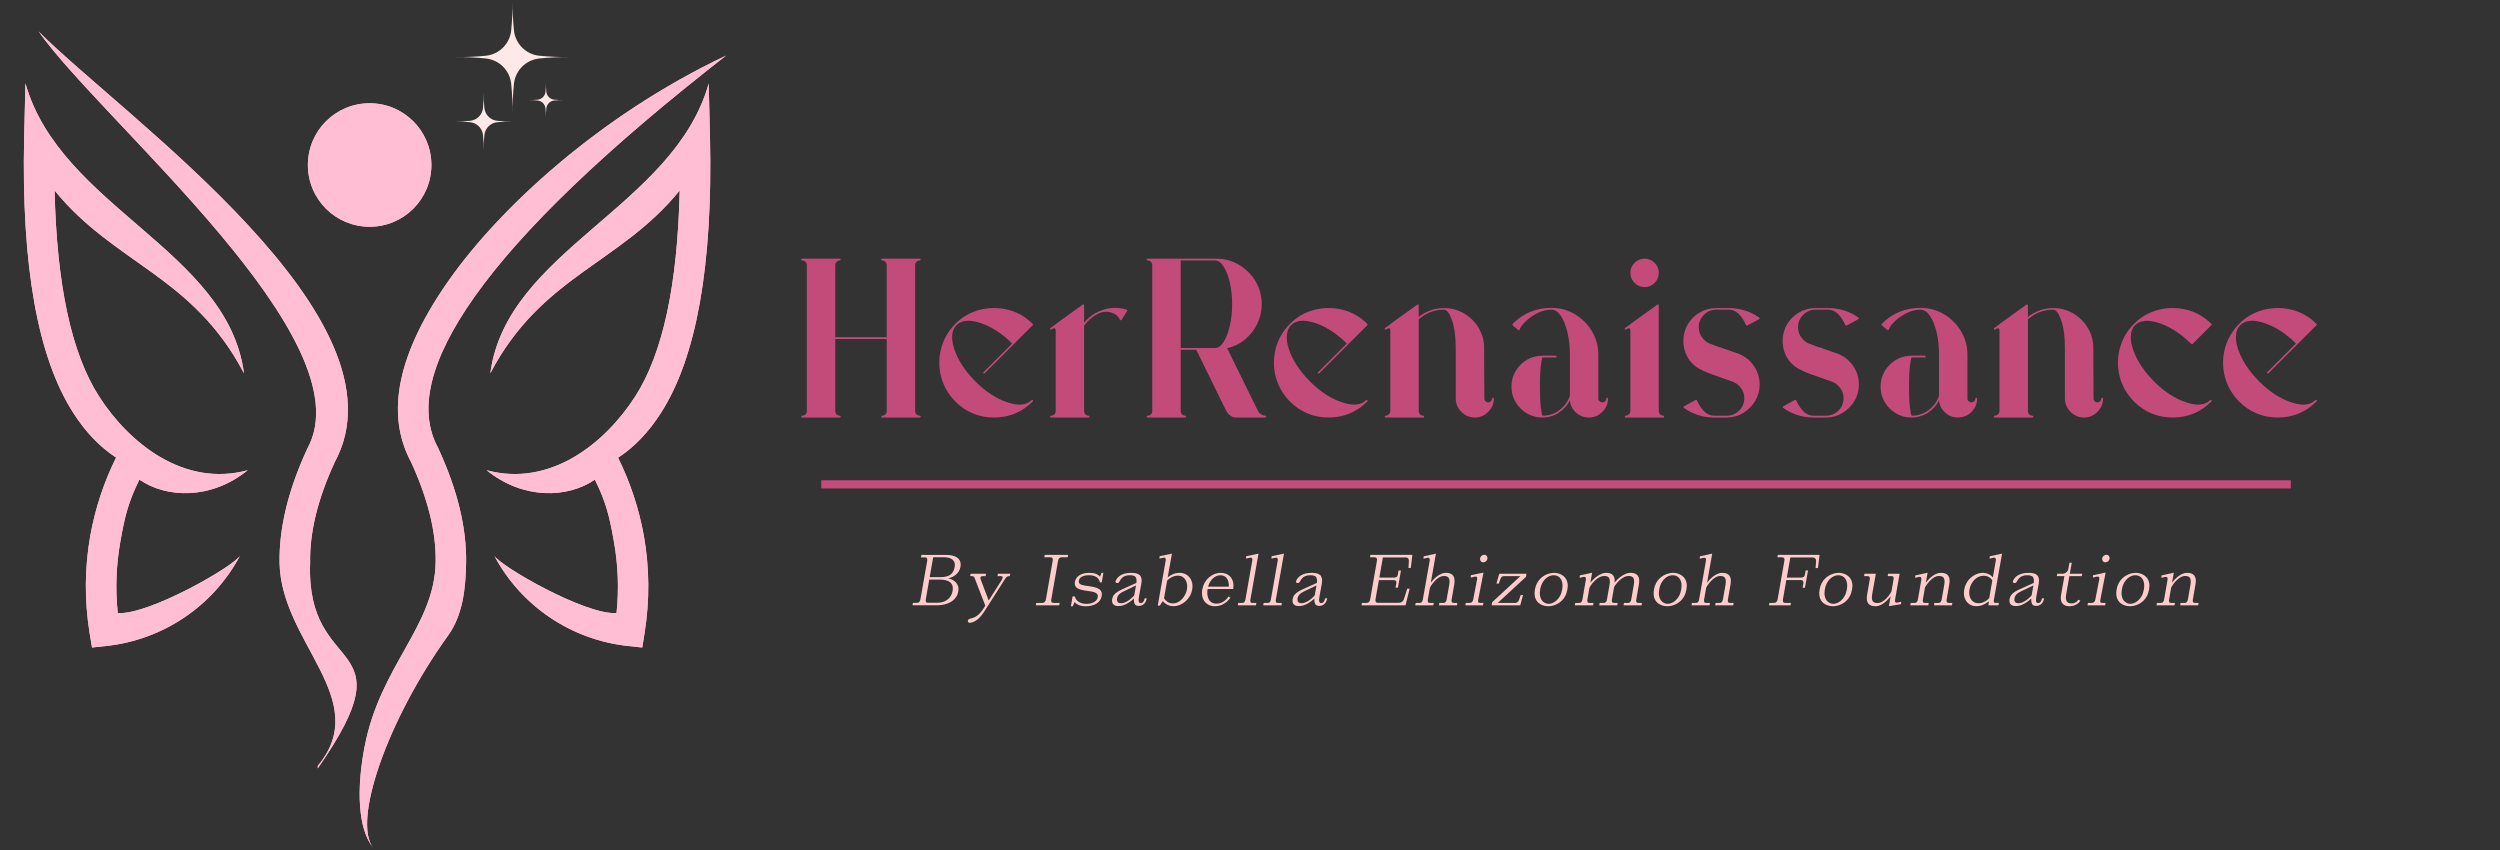 <svg xmlns="http://www.w3.org/2000/svg" xmlns:xlink="http://www.w3.org/1999/xlink" width="5000" zoomAndPan="magnify" viewBox="0 0 3750 1275" height="1700" preserveAspectRatio="xMidYMid meet" version="1.2"><rect x="0" y="0" width="3750" height="1275" fill="#333333" stroke="none"/><defs><clipPath id="e62ad4dc50"><path d="M 35 47 L 1090 47 L 1090 1272.562 L 35 1272.562 Z M 35 47 "/></clipPath><clipPath id="c975263299"><path d="M 35 47.086 L 1090 47.086 L 1090 1272.242 L 35 1272.242 Z M 35 47.086 "/></clipPath><clipPath id="60b0184d93"><path d="M 1089.125 83.371 C 909.191 223.387 783.477 343.984 711.973 444.941 C 644.523 540.137 626.383 615.906 657.332 672.258 L 657.973 673.75 C 686.359 735.438 700.02 792.211 699.164 844.078 C 698.527 883.566 694.043 922.84 672.059 953.359 C 580.277 1081 527.984 1233.184 560.215 1272.242 C 536.098 1243.215 535.027 1181.957 546.77 1120.699 C 570.035 998.395 651.781 939.699 653.488 843.223 C 654.344 798.402 641.965 748.457 616.777 693.387 C 577.289 620.391 596.5 528.824 674.832 418.262 C 749.113 313.461 897.027 174.297 1089.125 83.371 Z M 365.984 559.984 C 289.355 413.566 171.535 396.062 81.891 285.715 C 85.094 427.652 107.289 530.531 148.699 594.777 C 193.734 664.785 275.91 731.168 371.531 705.34 C 316.039 750.375 248.805 746.961 209.102 719.426 C 192.668 752.512 187.117 774.922 180.715 811.422 C 174.312 847.066 172.816 883.352 176.66 919.637 C 223.617 922.625 351.684 848.988 360.219 833.191 C 320.094 908.965 244.746 959.762 159.586 968.941 L 138.027 971.289 L 134.398 949.52 C 126.5 900.641 126.926 851.121 135.465 803.309 C 142.723 762.969 155.742 723.484 174.098 686.344 C 149.551 670.336 128.207 647.926 110.066 619.535 C 56.492 536.293 31.945 398.625 36.215 206.312 L 38.137 124.992 C 90.855 311.113 341.438 375.145 365.984 559.984 Z M 554.453 154.875 C 605.68 154.875 647.086 196.281 647.086 247.508 C 647.086 298.734 605.68 340.141 554.453 340.141 C 503.227 340.141 461.82 298.734 461.82 247.508 C 461.82 196.281 503.227 154.875 554.453 154.875 Z M 735.453 559.984 C 812.078 413.566 929.898 396.062 1019.543 285.715 C 1016.34 427.652 994.145 530.531 952.734 594.777 C 907.699 664.785 825.523 731.168 729.902 705.34 C 785.398 750.375 852.633 746.961 892.332 719.426 C 908.766 752.512 914.316 774.922 920.719 811.422 C 927.121 847.066 928.617 883.352 924.773 919.637 C 877.816 922.625 749.75 848.988 741.215 833.191 C 781.34 908.965 856.688 959.762 941.852 968.941 L 963.406 971.289 L 966.824 949.73 C 974.719 900.852 974.293 851.336 965.754 803.523 C 958.5 763.184 945.477 723.695 927.121 686.559 C 951.668 670.551 973.012 648.137 991.156 619.75 C 1044.73 536.508 1069.273 398.625 1065.008 206.527 L 1063.086 125.203 C 1010.578 311.113 759.996 375.145 735.453 559.984 Z M 57.773 47.086 C 186.051 175.789 619.34 477.383 501.945 693.602 C 476.547 748.668 464.379 798.613 465.234 843.438 C 457.977 1020.594 617.418 950.371 476.547 1152.715 L 476.758 1148.66 C 559.363 1049.195 421.477 964.246 419.344 844.293 C 418.488 792.211 432.148 735.438 460.539 673.965 L 461.18 672.469 C 550.398 510.254 154.461 184.113 57.773 47.086 Z M 57.773 47.086 "/></clipPath><clipPath id="db54421f49"><path d="M 683 0.047 L 854.672 0.047 L 854.672 172 L 683 172 Z M 683 0.047 "/></clipPath><clipPath id="a4f62a9bb8"><path d="M 682 138 L 769 138 L 769 225.547 L 682 225.547 Z M 682 138 "/></clipPath></defs><g id="586564caed"><g clip-rule="nonzero" clip-path="url(#e62ad4dc50)"><path style=" stroke:none;fill-rule:nonzero;fill:#ffbed3;fill-opacity:1;" d="M 1089.125 83.371 C 909.191 223.387 783.477 343.984 711.973 444.941 C 644.523 540.137 626.383 615.906 657.332 672.258 L 657.973 673.75 C 686.359 735.438 700.02 792.211 699.168 844.078 C 698.527 883.566 694.043 922.84 672.059 953.359 C 580.277 1081 527.984 1233.184 560.215 1272.242 C 536.098 1243.215 535.027 1181.957 546.77 1120.699 C 570.035 998.395 651.781 939.699 653.488 843.223 C 654.344 798.402 641.965 748.457 616.777 693.387 C 577.289 620.391 596.5 528.824 674.832 418.262 C 749.113 313.461 897.027 174.297 1089.125 83.371 Z M 365.984 559.984 C 289.355 413.566 171.535 396.062 81.891 285.715 C 85.094 427.652 107.289 530.531 148.699 594.777 C 193.734 664.785 275.91 731.168 371.531 705.34 C 316.039 750.375 248.805 746.961 209.102 719.426 C 192.668 752.512 187.117 774.922 180.715 811.422 C 174.312 847.066 172.816 883.352 176.66 919.637 C 223.617 922.625 351.684 848.988 360.219 833.191 C 320.094 908.965 244.746 959.762 159.586 968.941 L 138.027 971.289 L 134.398 949.52 C 126.5 900.641 126.926 851.121 135.465 803.309 C 142.723 762.969 155.742 723.484 174.098 686.344 C 149.551 670.336 128.207 647.926 110.066 619.535 C 56.492 536.293 31.945 398.625 36.215 206.312 L 38.137 124.992 C 90.855 311.113 341.438 375.145 365.984 559.984 Z M 554.453 154.875 C 605.68 154.875 647.086 196.281 647.086 247.508 C 647.086 298.734 605.68 340.141 554.453 340.141 C 503.227 340.141 461.82 298.734 461.82 247.508 C 461.82 196.281 503.227 154.875 554.453 154.875 Z M 735.453 559.984 C 812.078 413.566 929.898 396.062 1019.543 285.715 C 1016.34 427.652 994.145 530.531 952.734 594.777 C 907.699 664.785 825.523 731.168 729.902 705.34 C 785.398 750.375 852.633 746.961 892.332 719.426 C 908.766 752.512 914.316 774.922 920.719 811.422 C 927.121 847.066 928.617 883.352 924.773 919.637 C 877.816 922.625 749.75 848.988 741.215 833.191 C 781.34 908.965 856.688 959.762 941.852 968.941 L 963.406 971.289 L 966.824 949.73 C 974.719 900.852 974.293 851.336 965.754 803.523 C 958.5 763.184 945.477 723.695 927.121 686.559 C 951.668 670.551 973.012 648.137 991.156 619.75 C 1044.73 536.508 1069.273 398.625 1065.008 206.527 L 1063.086 125.203 C 1010.578 311.113 759.996 375.145 735.453 559.984 Z M 57.773 47.086 C 186.051 175.789 619.34 477.383 501.945 693.602 C 476.547 748.668 464.379 798.613 465.234 843.438 C 457.977 1020.594 617.418 950.371 476.547 1152.715 L 476.758 1148.66 C 559.363 1049.195 421.477 964.246 419.344 844.293 C 418.488 792.211 432.148 735.438 460.539 673.965 L 461.18 672.469 C 550.398 510.254 154.461 184.113 57.773 47.086 Z M 57.773 47.086 "/></g><g clip-rule="nonzero" clip-path="url(#c975263299)"><g clip-rule="nonzero" clip-path="url(#60b0184d93)"><path style=" stroke:none;fill-rule:nonzero;fill:#ffbed3;fill-opacity:1;" d="M 31.945 47.086 L 1089.125 47.086 L 1089.125 1272.242 L 31.945 1272.242 Z M 31.945 47.086 "/></g></g><g clip-rule="nonzero" clip-path="url(#db54421f49)"><path style=" stroke:none;fill-rule:nonzero;fill:#ffe8e8;fill-opacity:1;" d="M 808.66 87.746 C 807.465 87.875 806.277 88.059 805.102 88.289 C 803.922 88.52 802.754 88.797 801.598 89.129 C 800.441 89.457 799.305 89.836 798.18 90.262 C 797.059 90.688 795.953 91.16 794.871 91.68 C 793.785 92.199 792.727 92.762 791.691 93.371 C 790.656 93.98 789.648 94.633 788.668 95.328 C 787.688 96.023 786.738 96.758 785.82 97.531 C 784.902 98.305 784.02 99.117 783.168 99.969 C 782.32 100.816 781.508 101.699 780.73 102.617 C 779.957 103.539 779.223 104.488 778.527 105.469 C 777.836 106.449 777.184 107.457 776.574 108.492 C 775.965 109.527 775.398 110.586 774.879 111.668 C 774.363 112.754 773.891 113.855 773.461 114.98 C 773.035 116.102 772.66 117.242 772.328 118.398 C 772 119.551 771.719 120.719 771.488 121.898 C 771.258 123.078 771.078 124.266 770.945 125.457 C 769.43 140.691 768.734 155.961 768.859 171.27 C 768.984 155.961 768.289 140.691 766.77 125.457 C 766.641 124.266 766.457 123.078 766.227 121.898 C 765.996 120.719 765.719 119.551 765.387 118.398 C 765.059 117.242 764.68 116.102 764.254 114.98 C 763.828 113.855 763.355 112.754 762.836 111.668 C 762.316 110.586 761.754 109.527 761.145 108.492 C 760.535 107.457 759.883 106.449 759.188 105.469 C 758.492 104.488 757.758 103.539 756.984 102.621 C 756.211 101.699 755.398 100.816 754.547 99.969 C 753.699 99.117 752.816 98.305 751.898 97.531 C 750.977 96.758 750.027 96.023 749.047 95.328 C 748.066 94.633 747.059 93.98 746.023 93.371 C 744.988 92.762 743.93 92.199 742.848 91.68 C 741.762 91.16 740.66 90.688 739.535 90.262 C 738.414 89.836 737.273 89.457 736.117 89.129 C 734.965 88.797 733.797 88.52 732.617 88.289 C 731.438 88.059 730.25 87.875 729.059 87.746 C 713.824 86.227 698.555 85.531 683.246 85.656 C 698.555 85.785 713.824 85.086 729.059 83.57 C 730.25 83.438 731.438 83.258 732.617 83.027 C 733.797 82.797 734.965 82.516 736.117 82.188 C 737.273 81.855 738.414 81.48 739.535 81.055 C 740.66 80.629 741.762 80.156 742.848 79.637 C 743.93 79.117 744.988 78.551 746.023 77.941 C 747.059 77.332 748.07 76.684 749.051 75.988 C 750.031 75.293 750.98 74.559 751.898 73.785 C 752.816 73.008 753.699 72.199 754.547 71.348 C 755.398 70.5 756.211 69.613 756.984 68.695 C 757.758 67.777 758.496 66.828 759.188 65.848 C 759.883 64.867 760.535 63.859 761.145 62.824 C 761.754 61.789 762.316 60.73 762.836 59.645 C 763.355 58.562 763.828 57.461 764.254 56.336 C 764.68 55.215 765.059 54.074 765.387 52.918 C 765.719 51.762 766 50.598 766.23 49.418 C 766.461 48.238 766.641 47.051 766.77 45.855 C 768.289 30.625 768.984 15.355 768.859 0.047 C 768.734 15.355 769.43 30.625 770.949 45.855 C 771.078 47.051 771.258 48.238 771.488 49.418 C 771.719 50.598 772 51.762 772.332 52.918 C 772.66 54.074 773.039 55.215 773.465 56.336 C 773.891 57.461 774.363 58.562 774.883 59.645 C 775.402 60.73 775.965 61.789 776.574 62.824 C 777.184 63.859 777.836 64.867 778.531 65.848 C 779.223 66.828 779.957 67.777 780.734 68.695 C 781.508 69.613 782.32 70.5 783.168 71.348 C 784.02 72.195 784.902 73.008 785.82 73.785 C 786.738 74.559 787.688 75.293 788.668 75.988 C 789.648 76.684 790.656 77.332 791.691 77.941 C 792.727 78.551 793.789 79.117 794.871 79.637 C 795.953 80.156 797.059 80.629 798.18 81.055 C 799.305 81.48 800.441 81.855 801.598 82.188 C 802.754 82.516 803.922 82.797 805.102 83.027 C 806.277 83.258 807.465 83.438 808.66 83.57 C 823.891 85.086 839.164 85.785 854.473 85.656 C 839.164 85.531 823.891 86.227 808.66 87.746 Z M 808.66 87.746 "/></g><g clip-rule="nonzero" clip-path="url(#a4f62a9bb8)"><path style=" stroke:none;fill-rule:nonzero;fill:#ffe8e8;fill-opacity:1;" d="M 745.676 183.328 C 744.465 183.461 743.273 183.691 742.102 184.027 C 740.934 184.359 739.797 184.793 738.699 185.316 C 737.602 185.844 736.555 186.461 735.559 187.164 C 734.566 187.867 733.637 188.652 732.777 189.512 C 731.914 190.375 731.133 191.301 730.43 192.297 C 729.727 193.289 729.109 194.336 728.582 195.434 C 728.055 196.531 727.625 197.668 727.293 198.84 C 726.957 200.008 726.723 201.199 726.594 202.41 C 725.824 210.121 725.473 217.848 725.535 225.594 C 725.598 217.848 725.246 210.121 724.48 202.41 C 724.348 201.199 724.113 200.008 723.781 198.84 C 723.445 197.668 723.016 196.531 722.488 195.434 C 721.961 194.336 721.348 193.289 720.641 192.297 C 719.938 191.301 719.156 190.375 718.293 189.512 C 717.434 188.652 716.504 187.867 715.512 187.164 C 714.516 186.461 713.473 185.844 712.371 185.316 C 711.273 184.793 710.141 184.359 708.969 184.027 C 707.797 183.691 706.605 183.461 705.395 183.328 C 697.688 182.559 689.957 182.207 682.211 182.27 C 689.957 182.336 697.688 181.98 705.395 181.215 C 706.605 181.082 707.797 180.848 708.969 180.516 C 710.141 180.18 711.273 179.75 712.371 179.223 C 713.473 178.695 714.516 178.082 715.512 177.375 C 716.504 176.672 717.434 175.891 718.293 175.027 C 719.156 174.168 719.938 173.238 720.641 172.246 C 721.348 171.25 721.961 170.207 722.488 169.105 C 723.016 168.008 723.445 166.875 723.781 165.703 C 724.113 164.531 724.348 163.34 724.48 162.129 C 725.246 154.422 725.598 146.691 725.535 138.945 C 725.473 146.691 725.824 154.422 726.594 162.129 C 726.723 163.34 726.957 164.531 727.293 165.703 C 727.625 166.875 728.055 168.008 728.582 169.105 C 729.109 170.207 729.727 171.25 730.43 172.246 C 731.133 173.238 731.914 174.168 732.777 175.027 C 733.637 175.891 734.566 176.672 735.559 177.375 C 736.555 178.082 737.602 178.695 738.699 179.223 C 739.797 179.75 740.934 180.18 742.102 180.516 C 743.273 180.848 744.465 181.082 745.676 181.215 C 753.387 181.984 761.113 182.336 768.859 182.277 C 761.113 182.211 753.387 182.562 745.676 183.328 Z M 745.676 183.328 "/></g><path style=" stroke:none;fill-rule:nonzero;fill:#ffe8e8;fill-opacity:1;" d="M 831.172 150.762 C 830.43 150.844 829.703 150.984 828.988 151.188 C 828.273 151.395 827.582 151.656 826.91 151.977 C 826.238 152.297 825.602 152.676 824.992 153.105 C 824.387 153.535 823.82 154.012 823.293 154.539 C 822.77 155.062 822.289 155.629 821.859 156.238 C 821.43 156.844 821.055 157.48 820.734 158.152 C 820.41 158.824 820.148 159.516 819.945 160.23 C 819.742 160.945 819.598 161.676 819.52 162.414 C 819.051 167.121 818.836 171.84 818.875 176.566 C 818.91 171.84 818.695 167.121 818.227 162.414 C 818.148 161.676 818.004 160.945 817.801 160.23 C 817.598 159.516 817.336 158.824 817.012 158.152 C 816.691 157.48 816.316 156.844 815.887 156.238 C 815.457 155.629 814.977 155.062 814.453 154.539 C 813.926 154.012 813.359 153.535 812.754 153.105 C 812.145 152.676 811.508 152.297 810.836 151.977 C 810.164 151.656 809.473 151.391 808.758 151.188 C 808.043 150.984 807.316 150.844 806.574 150.762 C 801.867 150.293 797.152 150.078 792.422 150.117 C 797.152 150.156 801.867 149.941 806.574 149.469 C 807.316 149.391 808.043 149.246 808.758 149.043 C 809.473 148.84 810.164 148.578 810.836 148.254 C 811.508 147.934 812.145 147.559 812.754 147.129 C 813.359 146.699 813.926 146.219 814.453 145.695 C 814.977 145.168 815.457 144.602 815.887 143.996 C 816.316 143.387 816.691 142.75 817.012 142.078 C 817.336 141.41 817.598 140.715 817.801 140 C 818.004 139.285 818.148 138.559 818.227 137.82 C 818.695 133.113 818.91 128.395 818.875 123.664 C 818.836 128.395 819.051 133.113 819.52 137.82 C 819.598 138.559 819.742 139.285 819.945 140 C 820.148 140.715 820.414 141.406 820.734 142.078 C 821.055 142.75 821.434 143.387 821.863 143.992 C 822.293 144.602 822.77 145.168 823.297 145.691 C 823.82 146.219 824.387 146.695 824.996 147.125 C 825.602 147.555 826.238 147.93 826.91 148.25 C 827.582 148.574 828.273 148.836 828.988 149.039 C 829.703 149.242 830.43 149.387 831.172 149.465 C 835.879 149.938 840.598 150.152 845.328 150.117 C 840.598 150.078 835.879 150.293 831.172 150.762 Z M 831.172 150.762 "/><g style="fill:#c24b79;fill-opacity:1;"><g transform="translate(1179.804, 624.914)"><path style="stroke:none" d="M 200.016 -234.203 C 197.984 -234.203 196.289 -233.523 194.938 -232.172 C 193.582 -230.816 192.906 -229.125 192.906 -227.094 L 192.906 -8.469 C 192.906 -6.438 193.582 -4.742 194.938 -3.391 C 196.289 -2.035 197.984 -1.359 200.016 -1.359 C 200.922 -1.359 201.375 -0.906 201.375 0 C 201.375 0.906 200.922 1.359 200.016 1.359 L 143.156 1.359 C 142.477 1.359 142.141 0.906 142.141 0 C 142.141 -0.906 142.477 -1.359 143.156 -1.359 C 145.188 -1.359 146.879 -2.035 148.234 -3.391 C 149.586 -4.742 150.266 -6.438 150.266 -8.469 L 150.266 -116.422 L 73.109 -116.422 L 73.109 -8.469 C 73.109 -6.438 73.781 -4.742 75.125 -3.391 C 76.477 -2.035 78.062 -1.359 79.875 -1.359 C 80.77 -1.359 81.219 -0.906 81.219 0 C 81.219 0.906 80.77 1.359 79.875 1.359 L 23.359 1.359 C 22.453 1.359 22 0.906 22 0 C 22 -0.906 22.453 -1.359 23.359 -1.359 C 25.379 -1.359 27.066 -2.035 28.422 -3.391 C 29.773 -4.742 30.453 -6.438 30.453 -8.469 L 30.453 -227.094 C 30.453 -229.125 29.773 -230.816 28.422 -232.172 C 27.066 -233.523 25.379 -234.203 23.359 -234.203 C 22.453 -234.203 22 -234.648 22 -235.547 C 22 -236.453 22.453 -236.906 23.359 -236.906 L 79.875 -236.906 C 80.77 -236.906 81.219 -236.453 81.219 -235.547 C 81.219 -234.648 80.77 -234.203 79.875 -234.203 C 78.062 -234.203 76.477 -233.523 75.125 -232.172 C 73.781 -230.816 73.109 -229.125 73.109 -227.094 L 73.109 -119.125 L 150.266 -119.125 L 150.266 -227.094 C 150.266 -229.125 149.586 -230.816 148.234 -232.172 C 146.879 -233.523 145.188 -234.203 143.156 -234.203 C 142.477 -234.203 142.141 -234.648 142.141 -235.547 C 142.141 -236.453 142.477 -236.906 143.156 -236.906 L 200.016 -236.906 C 200.922 -236.906 201.375 -236.453 201.375 -235.547 C 201.375 -234.648 200.922 -234.203 200.016 -234.203 Z M 200.016 -234.203 "/></g></g><g style="fill:#c24b79;fill-opacity:1;"><g transform="translate(1392.677, 624.914)"><path style="stroke:none" d="M 154.672 -24.703 C 155.348 -25.16 155.91 -25.16 156.359 -24.703 C 157.035 -24.023 157.035 -23.348 156.359 -22.672 C 140.336 -6.648 121.047 1.359 98.484 1.359 C 75.691 1.359 56.289 -6.648 40.281 -22.672 C 29.676 -33.504 22.566 -45.914 18.953 -59.906 C 15.336 -73.895 15.336 -87.883 18.953 -101.875 C 22.566 -115.863 29.676 -128.27 40.281 -139.094 C 50.883 -149.695 63.234 -156.75 77.328 -160.25 C 91.43 -163.75 105.477 -163.75 119.469 -160.25 C 133.457 -156.75 145.754 -149.695 156.359 -139.094 C 157.035 -138.414 157.035 -137.738 156.359 -137.062 L 84.266 -64.984 C 84.047 -64.754 83.707 -64.641 83.25 -64.641 C 83.031 -64.641 82.805 -64.754 82.578 -64.984 C 81.898 -65.66 81.898 -66.223 82.578 -66.672 L 125.562 -109.656 C 109.988 -125 94.082 -135.266 77.844 -140.453 C 61.594 -145.867 49.633 -144.738 41.969 -137.062 C 37 -131.875 34.91 -124.656 35.703 -115.406 C 36.492 -106.156 39.879 -96 45.859 -84.938 C 51.836 -73.883 60.016 -63.172 70.391 -52.797 C 85.961 -37.223 102.098 -26.734 118.797 -21.328 C 135.035 -15.91 146.992 -17.035 154.672 -24.703 Z M 154.672 -24.703 "/></g></g><g style="fill:#c24b79;fill-opacity:1;"><g transform="translate(1556.817, 624.914)"><path style="stroke:none" d="M 134.016 -159.062 C 134.016 -158.613 134.129 -158.504 134.359 -158.734 C 134.359 -158.953 134.242 -158.953 134.016 -158.734 C 133.797 -158.273 133.797 -158.16 134.016 -158.391 L 125.562 -145.188 C 125.113 -144.738 124.66 -144.516 124.203 -144.516 C 123.754 -144.516 123.414 -144.738 123.188 -145.188 C 120.707 -150.602 116.422 -154.211 110.328 -156.016 C 104.234 -158.047 98.031 -157.707 91.719 -155 C 91.27 -154.781 90.758 -154.555 90.188 -154.328 C 89.625 -154.098 89.117 -153.758 88.672 -153.312 C 88.441 -153.312 88.328 -153.312 88.328 -153.312 C 80.879 -149.25 74.562 -143.609 69.375 -136.391 L 69.375 -8.469 C 69.375 -6.438 70.051 -4.742 71.406 -3.391 C 72.758 -2.035 74.344 -1.359 76.156 -1.359 C 77.051 -1.359 77.5 -0.906 77.5 0 C 77.5 0.906 77.051 1.359 76.156 1.359 L 19.625 1.359 C 18.727 1.359 18.281 0.906 18.281 0 C 18.281 -0.906 18.727 -1.359 19.625 -1.359 C 21.656 -1.359 23.348 -2.035 24.703 -3.391 C 26.055 -4.742 26.734 -6.32 26.734 -8.125 L 26.734 -129.625 C 26.734 -130.977 26.285 -131.879 25.391 -132.328 C 24.254 -132.773 22.562 -132.211 20.312 -130.641 C 19.633 -130.18 19.066 -130.289 18.609 -130.969 C 17.93 -131.645 18.047 -132.32 18.953 -133 L 27.078 -138.766 C 27.078 -138.984 27.078 -139.094 27.078 -139.094 L 67.016 -167.859 C 67.461 -168.316 67.91 -168.43 68.359 -168.203 C 69.035 -167.973 69.375 -167.52 69.375 -166.844 L 69.375 -140.797 C 74.113 -146.66 79.754 -151.508 86.297 -155.344 C 86.754 -155.57 86.867 -155.57 86.641 -155.344 C 86.641 -155.344 86.695 -155.398 86.812 -155.516 C 86.926 -155.629 86.984 -155.688 86.984 -155.688 C 87.203 -155.688 87.312 -155.688 87.312 -155.688 C 88.445 -156.363 89.578 -156.926 90.703 -157.375 C 98.828 -161.207 107.285 -163.125 116.078 -163.125 C 121.953 -163.125 127.707 -162.223 133.344 -160.422 C 133.113 -160.422 133.113 -160.422 133.344 -160.422 C 133.789 -160.191 133.906 -160.191 133.688 -160.422 C 133.688 -160.422 133.688 -160.305 133.688 -160.078 C 133.906 -159.859 134.016 -159.75 134.016 -159.75 C 134.016 -159.52 134.016 -159.289 134.016 -159.062 Z M 134.016 -159.062 "/></g></g><g style="fill:#c24b79;fill-opacity:1;"><g transform="translate(1697.943, 624.914)"><path style="stroke:none" d="M 200.016 -1.359 C 200.922 -1.359 201.375 -0.906 201.375 0 C 201.375 0.906 200.922 1.359 200.016 1.359 L 155.344 1.359 C 152.863 1.359 150.328 0.457 147.734 -1.344 C 145.141 -3.156 143.164 -5.301 141.812 -7.781 L 96.453 -100.172 L 73.109 -100.172 L 73.109 -8.469 C 73.109 -6.438 73.781 -4.742 75.125 -3.391 C 76.477 -2.035 78.062 -1.359 79.875 -1.359 C 80.77 -1.359 81.219 -0.906 81.219 0 C 81.219 0.906 80.77 1.359 79.875 1.359 L 23.359 1.359 C 22.453 1.359 22 0.906 22 0 C 22 -0.906 22.453 -1.359 23.359 -1.359 C 25.379 -1.359 27.066 -2.035 28.422 -3.391 C 29.773 -4.742 30.453 -6.438 30.453 -8.469 L 30.453 -227.094 C 30.453 -229.125 29.773 -230.816 28.422 -232.172 C 27.066 -233.523 25.379 -234.203 23.359 -234.203 C 22.453 -234.203 22 -234.648 22 -235.547 C 22 -236.453 22.453 -236.906 23.359 -236.906 L 124.547 -236.906 C 124.773 -236.906 125 -236.906 125.219 -236.906 C 125.445 -236.906 125.785 -236.906 126.234 -236.906 C 126.461 -236.906 126.578 -236.906 126.578 -236.906 C 138.984 -236.906 150.375 -233.801 160.75 -227.594 C 171.133 -221.395 179.375 -213.16 185.469 -202.891 C 191.562 -192.629 194.609 -181.18 194.609 -168.547 C 194.609 -157.941 192.348 -148.066 187.828 -138.922 C 183.316 -129.785 177.172 -122.004 169.391 -115.578 C 161.609 -109.148 152.754 -104.805 142.828 -102.547 L 188.844 -8.797 C 189.75 -6.766 191.328 -5.016 193.578 -3.547 C 195.836 -2.086 197.984 -1.359 200.016 -1.359 Z M 73.109 -234.203 L 73.109 -102.891 L 124.547 -102.891 C 129.285 -102.891 133.57 -105.879 137.406 -111.859 C 141.238 -117.836 144.336 -125.844 146.703 -135.875 C 149.078 -145.914 150.266 -156.805 150.266 -168.547 C 150.266 -180.504 149.078 -191.445 146.703 -201.375 C 144.336 -211.301 141.238 -219.254 137.406 -225.234 C 133.57 -231.211 129.285 -234.203 124.547 -234.203 Z M 73.109 -234.203 "/></g></g><g style="fill:#c24b79;fill-opacity:1;"><g transform="translate(1894.572, 624.914)"><path style="stroke:none" d="M 154.672 -24.703 C 155.348 -25.16 155.91 -25.16 156.359 -24.703 C 157.035 -24.023 157.035 -23.348 156.359 -22.672 C 140.336 -6.648 121.047 1.359 98.484 1.359 C 75.691 1.359 56.289 -6.648 40.281 -22.672 C 29.676 -33.504 22.566 -45.914 18.953 -59.906 C 15.336 -73.895 15.336 -87.883 18.953 -101.875 C 22.566 -115.863 29.676 -128.27 40.281 -139.094 C 50.883 -149.695 63.234 -156.75 77.328 -160.25 C 91.43 -163.75 105.477 -163.75 119.469 -160.25 C 133.457 -156.75 145.754 -149.695 156.359 -139.094 C 157.035 -138.414 157.035 -137.738 156.359 -137.062 L 84.266 -64.984 C 84.047 -64.754 83.707 -64.641 83.25 -64.641 C 83.031 -64.641 82.805 -64.754 82.578 -64.984 C 81.898 -65.66 81.898 -66.223 82.578 -66.672 L 125.562 -109.656 C 109.988 -125 94.082 -135.266 77.844 -140.453 C 61.594 -145.867 49.633 -144.738 41.969 -137.062 C 37 -131.875 34.91 -124.656 35.703 -115.406 C 36.492 -106.156 39.879 -96 45.859 -84.938 C 51.836 -73.883 60.016 -63.172 70.391 -52.797 C 85.961 -37.223 102.098 -26.734 118.797 -21.328 C 135.035 -15.91 146.992 -17.035 154.672 -24.703 Z M 154.672 -24.703 "/></g></g><g style="fill:#c24b79;fill-opacity:1;"><g transform="translate(2058.711, 624.914)"><path style="stroke:none" d="M 180.719 -28.422 C 181.625 -28.422 182.078 -27.973 182.078 -27.078 C 182.078 -19.398 179.254 -12.738 173.609 -7.094 C 167.973 -1.457 161.32 1.359 153.656 1.359 C 145.758 1.359 138.988 -1.457 133.344 -7.094 C 127.707 -12.738 124.891 -19.398 124.891 -27.078 L 124.891 -102.547 C 124.891 -119.922 123.023 -133.91 119.297 -144.516 C 115.578 -155.117 111.57 -160.422 107.281 -160.422 C 99.832 -160.422 92.895 -159.125 86.469 -156.531 C 80.039 -153.938 74.344 -150.379 69.375 -145.859 L 69.375 -8.469 C 69.375 -6.438 70.051 -4.742 71.406 -3.391 C 72.758 -2.035 74.344 -1.359 76.156 -1.359 C 77.051 -1.359 77.5 -0.906 77.5 0 C 77.5 0.906 77.051 1.359 76.156 1.359 L 19.625 1.359 C 18.727 1.359 18.281 0.906 18.281 0 C 18.281 -0.906 18.727 -1.359 19.625 -1.359 C 21.438 -1.359 23.07 -2.035 24.531 -3.391 C 26 -4.742 26.734 -6.438 26.734 -8.469 L 26.734 -129.625 C 26.734 -130.977 26.285 -131.879 25.391 -132.328 C 24.254 -132.773 22.562 -132.211 20.312 -130.641 C 19.633 -130.18 19.066 -130.289 18.609 -130.969 C 17.93 -131.645 18.047 -132.32 18.953 -133 L 27.078 -138.766 C 27.078 -138.984 27.078 -139.094 27.078 -139.094 L 67.016 -167.859 C 67.461 -168.316 67.91 -168.43 68.359 -168.203 C 69.035 -167.973 69.375 -167.52 69.375 -166.844 L 69.375 -149.594 C 74.562 -153.656 80.367 -156.867 86.797 -159.234 C 93.234 -161.598 100.062 -162.781 107.281 -162.781 C 118.344 -162.781 128.441 -160.07 137.578 -154.656 C 146.711 -149.25 153.988 -141.973 159.406 -132.828 C 164.82 -123.691 167.531 -113.598 167.531 -102.547 L 167.531 -79.875 L 167.859 -27.406 C 167.859 -25.602 168.422 -24.141 169.547 -23.016 C 170.68 -21.891 172.039 -21.328 173.625 -21.328 C 175.195 -21.328 176.547 -21.891 177.672 -23.016 C 178.805 -24.141 179.375 -25.492 179.375 -27.078 C 179.375 -27.973 179.82 -28.422 180.719 -28.422 Z M 180.719 -28.422 "/></g></g><g style="fill:#c24b79;fill-opacity:1;"><g transform="translate(2249.587, 624.914)"><path style="stroke:none" d="M 161.094 -28.422 C 162 -28.422 162.453 -27.973 162.453 -27.078 C 162.453 -19.398 159.629 -12.738 153.984 -7.094 C 148.348 -1.457 141.582 1.359 133.688 1.359 C 126.238 1.359 119.805 -1.117 114.391 -6.078 C 108.973 -11.047 105.926 -17.145 105.25 -24.375 C 101.645 -16.926 96.117 -10.773 88.672 -5.922 C 81.223 -1.066 72.988 1.359 63.969 1.359 C 55.395 1.359 47.609 -0.727 40.609 -4.906 C 33.617 -9.082 28.035 -14.664 23.859 -21.656 C 19.68 -28.656 17.594 -36.441 17.594 -45.016 C 17.594 -53.586 19.68 -61.367 23.859 -68.359 C 28.035 -75.359 33.617 -80.941 40.609 -85.109 C 47.609 -89.285 55.395 -91.375 63.969 -91.375 L 83.938 -91.375 C 84.832 -91.375 85.281 -90.926 85.281 -90.031 C 85.281 -89.125 84.832 -88.672 83.938 -88.672 L 64.297 -88.672 C 63.398 -87.547 62.5 -83.203 61.594 -75.641 C 60.688 -68.078 60.234 -57.867 60.234 -45.016 C 60.234 -32.148 60.688 -21.879 61.594 -14.203 C 62.5 -6.535 63.398 -2.254 64.297 -1.359 C 73.773 -1.359 82.238 -4.176 89.688 -9.812 C 97.133 -15.457 102.32 -22.566 105.25 -31.141 L 105.25 -92.734 C 105.25 -105.141 104.008 -116.473 101.531 -126.734 C 99.051 -137.004 95.723 -145.188 91.547 -151.281 C 87.367 -157.375 82.688 -160.422 77.5 -160.422 C 70.508 -160.422 63.629 -158.727 56.859 -155.344 C 50.086 -151.957 44.219 -147.953 39.25 -143.328 C 34.289 -138.703 31.133 -134.359 29.781 -130.297 C 29.551 -129.848 29.211 -129.625 28.766 -129.625 C 28.766 -129.625 28.648 -129.625 28.422 -129.625 C 28.203 -129.625 27.977 -129.734 27.75 -129.953 L 19.297 -137.062 C 19.516 -137.062 19.516 -137.062 19.297 -137.062 C 19.297 -137.062 19.297 -137.176 19.297 -137.406 C 19.066 -137.852 18.953 -138.078 18.953 -138.078 C 18.953 -138.078 19.066 -138.191 19.297 -138.422 C 19.297 -138.648 19.297 -138.766 19.297 -138.766 C 19.297 -138.766 19.297 -138.875 19.297 -139.094 C 35.305 -155.113 54.707 -163.125 77.5 -163.125 C 90.363 -163.125 102.148 -159.91 112.859 -153.484 C 123.578 -147.055 132.094 -138.535 138.406 -127.922 C 144.727 -117.316 147.891 -105.586 147.891 -92.734 L 147.891 -27.078 C 147.891 -25.492 148.508 -24.141 149.75 -23.016 C 151 -21.891 152.41 -21.328 153.984 -21.328 C 155.566 -21.328 156.922 -21.891 158.047 -23.016 C 159.18 -24.141 159.75 -25.492 159.75 -27.078 C 159.75 -27.973 160.195 -28.422 161.094 -28.422 Z M 161.094 -28.422 "/></g></g><g style="fill:#c24b79;fill-opacity:1;"><g transform="translate(2418.803, 624.914)"><path style="stroke:none" d="M 48.062 -194.266 C 42.195 -194.266 37.176 -196.348 33 -200.516 C 28.82 -204.691 26.734 -209.711 26.734 -215.578 C 26.734 -221.453 28.82 -226.473 33 -230.641 C 37.176 -234.816 42.195 -236.906 48.062 -236.906 C 53.926 -236.906 58.941 -234.816 63.109 -230.641 C 67.285 -226.473 69.375 -221.453 69.375 -215.578 C 69.375 -209.711 67.285 -204.691 63.109 -200.516 C 58.941 -196.348 53.926 -194.266 48.062 -194.266 Z M 76.156 -1.359 C 77.051 -1.359 77.5 -0.906 77.5 0 C 77.5 0.906 77.051 1.359 76.156 1.359 L 19.625 1.359 C 18.727 1.359 18.281 0.906 18.281 0 C 18.281 -0.906 18.727 -1.359 19.625 -1.359 C 21.438 -1.359 23.07 -2.035 24.531 -3.391 C 26 -4.742 26.734 -6.438 26.734 -8.469 L 26.734 -129.625 C 26.734 -130.977 26.285 -131.879 25.391 -132.328 C 24.254 -132.773 22.562 -132.211 20.312 -130.641 C 19.633 -130.18 19.066 -130.289 18.609 -130.969 C 17.93 -131.645 18.047 -132.32 18.953 -133 L 27.078 -138.766 C 27.078 -138.984 27.078 -139.094 27.078 -139.094 L 67.016 -167.859 C 67.461 -168.316 67.91 -168.43 68.359 -168.203 C 69.035 -167.973 69.375 -167.52 69.375 -166.844 L 69.375 -8.469 C 69.375 -6.438 70.051 -4.742 71.406 -3.391 C 72.758 -2.035 74.344 -1.359 76.156 -1.359 Z M 76.156 -1.359 "/></g></g><g style="fill:#c24b79;fill-opacity:1;"><g transform="translate(2507.81, 624.914)"><path style="stroke:none" d="M 100.516 -94.078 C 109.992 -90.242 117.551 -84.148 123.188 -75.797 C 128.832 -67.453 131.656 -58.207 131.656 -48.062 C 131.656 -39.031 129.395 -30.789 124.875 -23.344 C 120.363 -15.906 114.383 -9.926 106.938 -5.406 C 99.5 -0.895 91.266 1.359 82.234 1.359 L 63.281 1.359 C 46.594 1.359 31.477 -3.492 17.938 -13.203 C 17.488 -13.422 17.266 -13.758 17.266 -14.219 C 17.266 -14.664 17.488 -15.004 17.938 -15.234 L 35.531 -25.047 C 35.988 -25.273 36.328 -25.273 36.547 -25.047 C 37.004 -25.047 37.344 -24.82 37.562 -24.375 C 44.562 -9.031 53.133 -1.359 63.281 -1.359 L 82.234 -1.359 C 89.461 -1.359 95.672 -3.895 100.859 -8.969 C 106.047 -14.039 108.641 -20.301 108.641 -27.75 C 108.641 -33.395 106.891 -38.531 103.391 -43.156 C 99.891 -47.781 95.438 -50.992 90.031 -52.797 L 58.547 -63.969 C 52.68 -66 46.867 -68.594 41.109 -71.75 C 35.359 -74.906 30.453 -79.191 26.391 -84.609 C 20.305 -93.18 17.266 -102.77 17.266 -113.375 C 17.266 -122.625 19.461 -130.973 23.859 -138.422 C 28.254 -145.867 34.234 -151.789 41.797 -156.188 C 49.359 -160.582 57.648 -162.781 66.672 -162.781 L 85.625 -162.781 C 102.32 -162.781 117.438 -158.047 130.969 -148.578 C 131.426 -148.348 131.656 -147.895 131.656 -147.219 C 131.656 -146.77 131.426 -146.43 130.969 -146.203 L 113.375 -136.734 C 113.145 -136.504 112.922 -136.391 112.703 -136.391 C 112.473 -136.391 112.359 -136.391 112.359 -136.391 C 111.91 -136.617 111.57 -136.844 111.344 -137.062 C 104.352 -152.633 95.781 -160.422 85.625 -160.422 L 66.672 -160.422 C 59.453 -160.422 53.25 -157.82 48.062 -152.625 C 42.875 -147.438 40.281 -141.234 40.281 -134.016 C 40.281 -127.703 42.305 -122.176 46.359 -117.438 C 49.066 -113.82 52.734 -111.113 57.359 -109.312 C 61.984 -107.508 66.555 -105.816 71.078 -104.234 C 72.203 -104.016 73.328 -103.734 74.453 -103.391 C 75.586 -103.055 76.602 -102.66 77.5 -102.203 Z M 100.516 -94.078 "/></g></g><g style="fill:#c24b79;fill-opacity:1;"><g transform="translate(2656.721, 624.914)"><path style="stroke:none" d="M 100.516 -94.078 C 109.992 -90.242 117.551 -84.148 123.188 -75.797 C 128.832 -67.453 131.656 -58.207 131.656 -48.062 C 131.656 -39.031 129.395 -30.789 124.875 -23.344 C 120.363 -15.906 114.383 -9.926 106.938 -5.406 C 99.5 -0.895 91.266 1.359 82.234 1.359 L 63.281 1.359 C 46.594 1.359 31.477 -3.492 17.938 -13.203 C 17.488 -13.422 17.266 -13.758 17.266 -14.219 C 17.266 -14.664 17.488 -15.004 17.938 -15.234 L 35.531 -25.047 C 35.988 -25.273 36.328 -25.273 36.547 -25.047 C 37.004 -25.047 37.344 -24.82 37.562 -24.375 C 44.562 -9.031 53.133 -1.359 63.281 -1.359 L 82.234 -1.359 C 89.461 -1.359 95.672 -3.895 100.859 -8.969 C 106.047 -14.039 108.641 -20.301 108.641 -27.75 C 108.641 -33.395 106.891 -38.531 103.391 -43.156 C 99.891 -47.781 95.438 -50.992 90.031 -52.797 L 58.547 -63.969 C 52.68 -66 46.867 -68.594 41.109 -71.75 C 35.359 -74.906 30.453 -79.191 26.391 -84.609 C 20.305 -93.18 17.266 -102.77 17.266 -113.375 C 17.266 -122.625 19.461 -130.973 23.859 -138.422 C 28.254 -145.867 34.234 -151.789 41.797 -156.188 C 49.359 -160.582 57.648 -162.781 66.672 -162.781 L 85.625 -162.781 C 102.32 -162.781 117.438 -158.047 130.969 -148.578 C 131.426 -148.348 131.656 -147.895 131.656 -147.219 C 131.656 -146.77 131.426 -146.43 130.969 -146.203 L 113.375 -136.734 C 113.145 -136.504 112.922 -136.391 112.703 -136.391 C 112.473 -136.391 112.359 -136.391 112.359 -136.391 C 111.91 -136.617 111.57 -136.844 111.344 -137.062 C 104.352 -152.633 95.781 -160.422 85.625 -160.422 L 66.672 -160.422 C 59.453 -160.422 53.25 -157.82 48.062 -152.625 C 42.875 -147.438 40.281 -141.234 40.281 -134.016 C 40.281 -127.703 42.305 -122.176 46.359 -117.438 C 49.066 -113.82 52.734 -111.113 57.359 -109.312 C 61.984 -107.508 66.555 -105.816 71.078 -104.234 C 72.203 -104.016 73.328 -103.734 74.453 -103.391 C 75.586 -103.055 76.602 -102.66 77.5 -102.203 Z M 100.516 -94.078 "/></g></g><g style="fill:#c24b79;fill-opacity:1;"><g transform="translate(2803.262, 624.914)"><path style="stroke:none" d="M 161.094 -28.422 C 162 -28.422 162.453 -27.973 162.453 -27.078 C 162.453 -19.398 159.629 -12.738 153.984 -7.094 C 148.348 -1.457 141.582 1.359 133.688 1.359 C 126.238 1.359 119.805 -1.117 114.391 -6.078 C 108.973 -11.047 105.926 -17.145 105.25 -24.375 C 101.645 -16.926 96.117 -10.773 88.672 -5.922 C 81.223 -1.066 72.988 1.359 63.969 1.359 C 55.395 1.359 47.609 -0.727 40.609 -4.906 C 33.617 -9.082 28.035 -14.664 23.859 -21.656 C 19.68 -28.656 17.594 -36.441 17.594 -45.016 C 17.594 -53.586 19.68 -61.367 23.859 -68.359 C 28.035 -75.359 33.617 -80.941 40.609 -85.109 C 47.609 -89.285 55.395 -91.375 63.969 -91.375 L 83.938 -91.375 C 84.832 -91.375 85.281 -90.926 85.281 -90.031 C 85.281 -89.125 84.832 -88.672 83.938 -88.672 L 64.297 -88.672 C 63.398 -87.547 62.5 -83.203 61.594 -75.641 C 60.688 -68.078 60.234 -57.867 60.234 -45.016 C 60.234 -32.148 60.688 -21.879 61.594 -14.203 C 62.5 -6.535 63.398 -2.254 64.297 -1.359 C 73.773 -1.359 82.238 -4.176 89.688 -9.812 C 97.133 -15.457 102.32 -22.566 105.25 -31.141 L 105.25 -92.734 C 105.25 -105.141 104.008 -116.473 101.531 -126.734 C 99.051 -137.004 95.723 -145.188 91.547 -151.281 C 87.367 -157.375 82.688 -160.422 77.5 -160.422 C 70.508 -160.422 63.629 -158.727 56.859 -155.344 C 50.086 -151.957 44.219 -147.953 39.25 -143.328 C 34.289 -138.703 31.133 -134.359 29.781 -130.297 C 29.551 -129.848 29.211 -129.625 28.766 -129.625 C 28.766 -129.625 28.648 -129.625 28.422 -129.625 C 28.203 -129.625 27.977 -129.734 27.75 -129.953 L 19.297 -137.062 C 19.516 -137.062 19.516 -137.062 19.297 -137.062 C 19.297 -137.062 19.297 -137.176 19.297 -137.406 C 19.066 -137.852 18.953 -138.078 18.953 -138.078 C 18.953 -138.078 19.066 -138.191 19.297 -138.422 C 19.297 -138.648 19.297 -138.766 19.297 -138.766 C 19.297 -138.766 19.297 -138.875 19.297 -139.094 C 35.305 -155.113 54.707 -163.125 77.5 -163.125 C 90.363 -163.125 102.148 -159.91 112.859 -153.484 C 123.578 -147.055 132.094 -138.535 138.406 -127.922 C 144.727 -117.316 147.891 -105.586 147.891 -92.734 L 147.891 -27.078 C 147.891 -25.492 148.508 -24.141 149.75 -23.016 C 151 -21.891 152.41 -21.328 153.984 -21.328 C 155.566 -21.328 156.922 -21.891 158.047 -23.016 C 159.18 -24.141 159.75 -25.492 159.75 -27.078 C 159.75 -27.973 160.195 -28.422 161.094 -28.422 Z M 161.094 -28.422 "/></g></g><g style="fill:#c24b79;fill-opacity:1;"><g transform="translate(2972.478, 624.914)"><path style="stroke:none" d="M 180.719 -28.422 C 181.625 -28.422 182.078 -27.973 182.078 -27.078 C 182.078 -19.398 179.254 -12.738 173.609 -7.094 C 167.973 -1.457 161.32 1.359 153.656 1.359 C 145.758 1.359 138.988 -1.457 133.344 -7.094 C 127.707 -12.738 124.891 -19.398 124.891 -27.078 L 124.891 -102.547 C 124.891 -119.922 123.023 -133.91 119.297 -144.516 C 115.578 -155.117 111.57 -160.422 107.281 -160.422 C 99.832 -160.422 92.895 -159.125 86.469 -156.531 C 80.039 -153.938 74.344 -150.379 69.375 -145.859 L 69.375 -8.469 C 69.375 -6.438 70.051 -4.742 71.406 -3.391 C 72.758 -2.035 74.344 -1.359 76.156 -1.359 C 77.051 -1.359 77.5 -0.906 77.5 0 C 77.5 0.906 77.051 1.359 76.156 1.359 L 19.625 1.359 C 18.727 1.359 18.281 0.906 18.281 0 C 18.281 -0.906 18.727 -1.359 19.625 -1.359 C 21.438 -1.359 23.07 -2.035 24.531 -3.391 C 26 -4.742 26.734 -6.438 26.734 -8.469 L 26.734 -129.625 C 26.734 -130.977 26.285 -131.879 25.391 -132.328 C 24.254 -132.773 22.562 -132.211 20.312 -130.641 C 19.633 -130.18 19.066 -130.289 18.609 -130.969 C 17.93 -131.645 18.047 -132.32 18.953 -133 L 27.078 -138.766 C 27.078 -138.984 27.078 -139.094 27.078 -139.094 L 67.016 -167.859 C 67.461 -168.316 67.91 -168.43 68.359 -168.203 C 69.035 -167.973 69.375 -167.52 69.375 -166.844 L 69.375 -149.594 C 74.562 -153.656 80.367 -156.867 86.797 -159.234 C 93.234 -161.598 100.062 -162.781 107.281 -162.781 C 118.344 -162.781 128.441 -160.07 137.578 -154.656 C 146.711 -149.25 153.988 -141.973 159.406 -132.828 C 164.82 -123.691 167.531 -113.598 167.531 -102.547 L 167.531 -79.875 L 167.859 -27.406 C 167.859 -25.602 168.422 -24.141 169.547 -23.016 C 170.68 -21.891 172.039 -21.328 173.625 -21.328 C 175.195 -21.328 176.547 -21.891 177.672 -23.016 C 178.805 -24.141 179.375 -25.492 179.375 -27.078 C 179.375 -27.973 179.82 -28.422 180.719 -28.422 Z M 180.719 -28.422 "/></g></g><g style="fill:#c24b79;fill-opacity:1;"><g transform="translate(3160.646, 624.914)"><path style="stroke:none" d="M 154.672 -24.703 C 155.348 -25.16 155.91 -25.16 156.359 -24.703 C 157.035 -24.023 157.035 -23.348 156.359 -22.672 C 140.336 -6.648 121.047 1.359 98.484 1.359 C 75.691 1.359 56.289 -6.648 40.281 -22.672 C 29.676 -33.504 22.566 -45.914 18.953 -59.906 C 15.336 -73.895 15.336 -87.883 18.953 -101.875 C 22.566 -115.863 29.676 -128.27 40.281 -139.094 C 50.883 -149.695 63.234 -156.75 77.328 -160.25 C 91.43 -163.75 105.477 -163.75 119.469 -160.25 C 133.457 -156.75 145.754 -149.695 156.359 -139.094 C 157.035 -138.414 157.035 -137.738 156.359 -137.062 L 128.266 -108.984 C 127.586 -108.305 126.91 -108.305 126.234 -108.984 C 116.078 -119.129 105.473 -127.191 94.422 -133.172 C 83.367 -139.148 73.16 -142.586 63.797 -143.484 C 54.43 -144.391 47.156 -142.25 41.969 -137.062 C 37 -131.875 34.91 -124.656 35.703 -115.406 C 36.492 -106.156 39.879 -96 45.859 -84.938 C 51.836 -73.883 60.016 -63.172 70.391 -52.797 C 85.961 -37.223 102.098 -26.734 118.797 -21.328 C 135.035 -15.91 146.992 -17.035 154.672 -24.703 Z M 154.672 -24.703 "/></g></g><g style="fill:#c24b79;fill-opacity:1;"><g transform="translate(3318.355, 624.914)"><path style="stroke:none" d="M 154.672 -24.703 C 155.348 -25.16 155.91 -25.16 156.359 -24.703 C 157.035 -24.023 157.035 -23.348 156.359 -22.672 C 140.336 -6.648 121.047 1.359 98.484 1.359 C 75.691 1.359 56.289 -6.648 40.281 -22.672 C 29.676 -33.504 22.566 -45.914 18.953 -59.906 C 15.336 -73.895 15.336 -87.883 18.953 -101.875 C 22.566 -115.863 29.676 -128.27 40.281 -139.094 C 50.883 -149.695 63.234 -156.75 77.328 -160.25 C 91.43 -163.75 105.477 -163.75 119.469 -160.25 C 133.457 -156.75 145.754 -149.695 156.359 -139.094 C 157.035 -138.414 157.035 -137.738 156.359 -137.062 L 84.266 -64.984 C 84.047 -64.754 83.707 -64.641 83.25 -64.641 C 83.031 -64.641 82.805 -64.754 82.578 -64.984 C 81.898 -65.66 81.898 -66.223 82.578 -66.672 L 125.562 -109.656 C 109.988 -125 94.082 -135.266 77.844 -140.453 C 61.594 -145.867 49.633 -144.738 41.969 -137.062 C 37 -131.875 34.91 -124.656 35.703 -115.406 C 36.492 -106.156 39.879 -96 45.859 -84.938 C 51.836 -73.883 60.016 -63.172 70.391 -52.797 C 85.961 -37.223 102.098 -26.734 118.797 -21.328 C 135.035 -15.91 146.992 -17.035 154.672 -24.703 Z M 154.672 -24.703 "/></g></g><path style="fill:none;stroke-width:2;stroke-linecap:butt;stroke-linejoin:miter;stroke:#c24b79;stroke-opacity:1;stroke-miterlimit:4;" d="M -0 1 L 358.027 1 " transform="matrix(6.157,0,0,6.157,1231.911,720.358)"/><g style="fill:#ffcccc;fill-opacity:1;"><g transform="translate(1362.831, 907.978)"><path style="stroke:none" d="M 77.828 -57.406 C 77.297 -54.832 76.406 -52.582 75.156 -50.656 C 73.914 -48.738 72.445 -47.098 70.75 -45.734 C 69.051 -44.367 67.227 -43.258 65.281 -42.406 C 63.344 -41.551 61.441 -40.914 59.578 -40.5 C 61.785 -39.977 63.895 -39.195 65.906 -38.156 C 67.914 -37.113 69.676 -35.77 71.188 -34.125 C 72.695 -32.488 73.781 -30.531 74.438 -28.25 C 75.094 -25.977 75.117 -23.332 74.516 -20.312 C 73.922 -17.289 72.867 -14.66 71.359 -12.422 C 69.848 -10.18 68.008 -8.27 65.844 -6.688 C 63.688 -5.102 61.328 -3.828 58.766 -2.859 C 56.211 -1.891 53.57 -1.18 50.844 -0.734 C 48.125 -0.285 45.441 -0.062 42.797 -0.062 L 5.938 -0.062 L 6.547 -3.641 L 12.469 -3.641 C 14.113 -3.641 15.336 -4.133 16.141 -5.125 C 16.941 -6.113 17.492 -7.406 17.797 -9 L 27.969 -66.578 C 28.195 -68.109 28.102 -69.375 27.688 -70.375 C 27.281 -71.383 26.332 -71.891 24.844 -71.891 L 18.578 -71.891 L 19.25 -75.641 L 56.953 -75.531 C 62.141 -75.531 66.41 -74.789 69.766 -73.312 C 73.117 -71.844 75.484 -69.754 76.859 -67.047 C 78.242 -64.348 78.566 -61.133 77.828 -57.406 Z M 69.094 -56.891 C 70.133 -61.891 69.203 -65.676 66.297 -68.25 C 63.391 -70.82 58.82 -72.109 52.594 -72.109 L 36.922 -72.109 L 31.719 -42.297 L 48.281 -42.297 C 54.469 -42.297 59.223 -43.457 62.547 -45.781 C 65.867 -48.113 68.051 -51.816 69.094 -56.891 Z M 65.906 -20.875 C 66.758 -25.156 66.492 -28.582 65.109 -31.156 C 63.734 -33.727 61.5 -35.602 58.406 -36.781 C 55.312 -37.957 51.617 -38.547 47.328 -38.547 L 31.047 -38.547 L 25.844 -8.953 C 25.695 -8.172 25.66 -7.383 25.734 -6.594 C 25.805 -5.812 26.082 -5.16 26.562 -4.641 C 27.051 -4.117 27.82 -3.859 28.875 -3.859 L 42.859 -3.859 C 47.254 -3.859 51.055 -4.602 54.266 -6.094 C 57.473 -7.594 60.055 -9.629 62.016 -12.203 C 63.973 -14.773 65.27 -17.664 65.906 -20.875 Z M 65.906 -20.875 "/></g></g><g style="fill:#ffcccc;fill-opacity:1;"><g transform="translate(1448.114, 907.978)"><path style="stroke:none" d="M 7.047 26.234 C 5.891 26.305 5.004 26.047 4.391 25.453 C 3.773 24.859 3.523 24.094 3.641 23.156 C 3.828 22.039 4.367 21.25 5.266 20.781 C 6.16 20.312 6.961 20.004 7.672 19.859 C 9.898 19.379 12.066 18.633 14.172 17.625 C 16.285 16.613 18.375 15.145 20.438 13.219 C 22.508 11.301 24.613 8.703 26.75 5.422 L 29.812 0.5 L 14.328 -39.672 C 13.797 -41.234 13.223 -42.301 12.609 -42.875 C 11.992 -43.457 11.148 -43.75 10.078 -43.75 L 7.219 -43.75 L 7.781 -47.328 L 30.875 -47.328 L 30.328 -43.75 L 25.844 -43.75 C 24.207 -43.75 23.191 -43.27 22.797 -42.312 C 22.398 -41.363 22.445 -40.18 22.938 -38.766 L 34.906 -7.266 L 54.328 -37.703 C 55.367 -39.461 55.898 -40.91 55.922 -42.047 C 55.941 -43.18 55.07 -43.75 53.312 -43.75 L 48.172 -43.75 L 48.781 -47.328 L 67.25 -47.328 L 66.625 -43.75 L 65.172 -43.75 C 64.055 -43.75 63.02 -43.406 62.062 -42.719 C 61.113 -42.031 60.047 -40.66 58.859 -38.609 L 29.375 7.672 C 26.758 11.734 24.273 15.062 21.922 17.656 C 19.578 20.25 17.203 22.223 14.797 23.578 C 12.391 24.941 9.805 25.828 7.047 26.234 Z M 7.047 26.234 "/></g></g><g style="fill:#ffcccc;fill-opacity:1;"><g transform="translate(1513.872, 907.978)"><path style="stroke:none" d=""/></g></g><g style="fill:#ffcccc;fill-opacity:1;"><g transform="translate(1547.853, 907.978)"><path style="stroke:none" d="M 5.938 0 L 6.547 -3.578 L 14.828 -3.578 C 16.91 -3.578 18.379 -4.039 19.234 -4.969 C 20.098 -5.906 20.695 -7.234 21.031 -8.953 L 31.156 -66.75 C 31.5 -68.457 31.398 -69.773 30.859 -70.703 C 30.316 -71.641 29 -72.109 26.906 -72.109 L 18.625 -72.109 L 19.25 -75.703 L 54.328 -75.703 L 53.703 -72.109 L 45.547 -72.109 C 43.453 -72.109 41.957 -71.672 41.062 -70.797 C 40.164 -69.922 39.551 -68.57 39.219 -66.75 L 29.094 -8.953 C 28.719 -7.117 28.816 -5.766 29.391 -4.891 C 29.973 -4.016 31.312 -3.578 33.406 -3.578 L 41.625 -3.578 L 41.016 0 Z M 5.938 0 "/></g></g><g style="fill:#ffcccc;fill-opacity:1;"><g transform="translate(1603.877, 907.978)"><path style="stroke:none" d="M 29.266 -28.75 C 31.316 -28.488 33.359 -28.16 35.391 -27.766 C 37.422 -27.379 39.32 -26.859 41.094 -26.203 C 42.863 -25.555 44.391 -24.707 45.672 -23.656 C 46.961 -22.613 47.883 -21.301 48.438 -19.719 C 49 -18.133 49.078 -16.207 48.672 -13.938 C 48.223 -11.395 47.301 -9.16 45.906 -7.234 C 44.508 -5.316 42.738 -3.711 40.594 -2.422 C 38.445 -1.141 36.055 -0.18 33.422 0.453 C 30.797 1.086 28.031 1.406 25.125 1.406 C 20.863 1.406 17.281 0.801 14.375 -0.406 C 11.469 -1.625 9.344 -3.129 8 -4.922 L 5.266 1.406 L 2.469 1.406 L 4.984 -13.375 L 8.344 -13.375 C 9.344 -9.645 11.398 -6.848 14.516 -4.984 C 17.629 -3.117 21.441 -2.188 25.953 -2.188 C 28.797 -2.188 31.41 -2.566 33.797 -3.328 C 36.18 -4.086 38.164 -5.211 39.75 -6.703 C 41.332 -8.203 42.312 -10.016 42.688 -12.141 C 43.02 -13.93 42.82 -15.383 42.094 -16.5 C 41.375 -17.625 40.285 -18.5 38.828 -19.125 C 37.367 -19.758 35.676 -20.254 33.75 -20.609 C 31.832 -20.961 29.812 -21.273 27.688 -21.547 C 25.633 -21.836 23.602 -22.16 21.594 -22.516 C 19.582 -22.867 17.695 -23.332 15.938 -23.906 C 14.188 -24.488 12.688 -25.254 11.438 -26.203 C 10.188 -27.16 9.289 -28.363 8.75 -29.812 C 8.207 -31.27 8.125 -33.047 8.5 -35.141 C 9.02 -38.004 10.234 -40.453 12.141 -42.484 C 14.047 -44.523 16.535 -46.078 19.609 -47.141 C 22.68 -48.203 26.195 -48.734 30.156 -48.734 C 34.188 -48.734 37.504 -48.203 40.109 -47.141 C 42.723 -46.078 44.719 -44.648 46.094 -42.859 L 48.453 -48.734 L 51.141 -48.734 L 48.781 -34.516 L 45.875 -34.516 C 45.352 -37.723 43.727 -40.297 41 -42.234 C 38.281 -44.18 34.422 -45.156 29.422 -45.156 C 26.773 -45.156 24.367 -44.852 22.203 -44.25 C 20.047 -43.656 18.285 -42.758 16.922 -41.562 C 15.555 -40.375 14.707 -38.848 14.375 -36.984 C 14.113 -35.453 14.301 -34.207 14.938 -33.25 C 15.57 -32.301 16.566 -31.555 17.922 -31.016 C 19.285 -30.484 20.926 -30.047 22.844 -29.703 C 24.77 -29.367 26.91 -29.051 29.266 -28.75 Z M 29.266 -28.75 "/></g></g><g style="fill:#ffcccc;fill-opacity:1;"><g transform="translate(1665.327, 907.978)"><path style="stroke:none" d="M 12.469 1.125 C 9.789 1.125 7.695 0.664 6.188 -0.25 C 4.676 -1.164 3.664 -2.414 3.156 -4 C 2.656 -5.582 2.57 -7.363 2.906 -9.344 C 3.352 -11.875 4.312 -14.023 5.781 -15.797 C 7.258 -17.578 9.098 -19.145 11.297 -20.5 C 13.504 -21.863 15.945 -23.145 18.625 -24.344 L 39.328 -33.625 C 39.66 -36.645 39.535 -38.984 38.953 -40.641 C 38.379 -42.305 37.316 -43.473 35.766 -44.141 C 34.223 -44.816 32.148 -45.156 29.547 -45.156 C 26.441 -45.156 23.898 -44.723 21.922 -43.859 C 19.953 -43.004 18.367 -41.906 17.172 -40.562 C 15.984 -39.219 14.992 -37.816 14.203 -36.359 C 13.836 -35.461 13.336 -34.723 12.703 -34.141 C 12.066 -33.566 11.227 -33.32 10.188 -33.406 C 9.133 -33.477 8.457 -33.836 8.156 -34.484 C 7.863 -35.141 7.867 -35.895 8.172 -36.75 C 8.723 -38.164 9.578 -39.57 10.734 -40.969 C 11.891 -42.375 13.398 -43.664 15.266 -44.844 C 17.141 -46.02 19.414 -46.961 22.094 -47.672 C 24.781 -48.379 27.973 -48.734 31.672 -48.734 C 34.348 -48.734 36.75 -48.477 38.875 -47.969 C 41.008 -47.469 42.754 -46.609 44.109 -45.391 C 45.473 -44.18 46.383 -42.516 46.844 -40.391 C 47.312 -38.266 47.25 -35.598 46.656 -32.391 L 43.016 -12.469 C 42.422 -9.227 42.375 -6.898 42.875 -5.484 C 43.383 -4.066 44.383 -3.359 45.875 -3.359 C 47.219 -3.359 48.391 -3.926 49.391 -5.062 C 50.398 -6.195 51.148 -8.016 51.641 -10.516 L 54.766 -10.516 C 54.055 -6.672 52.641 -3.805 50.516 -1.922 C 48.391 -0.047 45.852 0.891 42.906 0.891 C 39.883 0.891 37.844 -0.047 36.781 -1.922 C 35.719 -3.805 35.316 -6.578 35.578 -10.234 C 31.961 -6.836 28.164 -4.094 24.188 -2 C 20.219 0.082 16.312 1.125 12.469 1.125 Z M 16.062 -3.141 C 19.039 -3.141 22.254 -4.156 25.703 -6.188 C 29.148 -8.219 32.57 -11.078 35.969 -14.766 L 38.719 -29.875 L 19.75 -20.703 C 17.551 -19.66 15.805 -18.598 14.516 -17.516 C 13.234 -16.43 12.273 -15.316 11.641 -14.172 C 11.004 -13.035 10.57 -11.836 10.344 -10.578 C 9.938 -8.191 10.219 -6.352 11.188 -5.062 C 12.156 -3.781 13.781 -3.141 16.062 -3.141 Z M 16.062 -3.141 "/></g></g><g style="fill:#ffcccc;fill-opacity:1;"><g transform="translate(1731.645, 907.978)"><path style="stroke:none" d="M 28.703 1.281 C 25.422 1.281 22.379 0.602 19.578 -0.75 C 16.785 -2.113 14.457 -3.988 12.594 -6.375 L 8.062 0.391 L 4.984 0.391 L 16.844 -66.859 C 17.133 -68.461 17.031 -69.703 16.531 -70.578 C 16.031 -71.453 14.941 -71.738 13.266 -71.438 L 7.609 -70.094 L 7.719 -73.625 L 26.234 -77.547 L 19.922 -42.016 C 22.191 -43.879 24.836 -45.461 27.859 -46.766 C 30.879 -48.078 34.145 -48.734 37.656 -48.734 C 40.82 -48.734 43.703 -48.113 46.297 -46.875 C 48.891 -45.645 51.07 -43.898 52.844 -41.641 C 54.613 -39.391 55.844 -36.742 56.531 -33.703 C 57.219 -30.66 57.25 -27.352 56.625 -23.781 C 55.988 -20.125 54.773 -16.766 52.984 -13.703 C 51.191 -10.648 49 -8.004 46.406 -5.766 C 43.812 -3.523 40.992 -1.789 37.953 -0.562 C 34.922 0.664 31.836 1.281 28.703 1.281 Z M 27.641 -2.906 C 30.359 -2.906 32.898 -3.508 35.266 -4.719 C 37.641 -5.938 39.75 -7.551 41.594 -9.562 C 43.438 -11.582 44.973 -13.82 46.203 -16.281 C 47.441 -18.738 48.285 -21.219 48.734 -23.719 C 49.254 -26.477 49.316 -29.098 48.922 -31.578 C 48.535 -34.055 47.754 -36.273 46.578 -38.234 C 45.398 -40.191 43.844 -41.727 41.906 -42.844 C 39.969 -43.969 37.711 -44.531 35.141 -44.531 C 33.047 -44.531 31.02 -44.191 29.062 -43.516 C 27.102 -42.848 25.273 -41.945 23.578 -40.812 C 21.879 -39.676 20.379 -38.438 19.078 -37.094 L 14.438 -10.688 C 15.664 -8.52 17.406 -6.68 19.656 -5.172 C 21.914 -3.66 24.578 -2.906 27.641 -2.906 Z M 27.641 -2.906 "/></g></g><g style="fill:#ffcccc;fill-opacity:1;"><g transform="translate(1798.521, 907.978)"><path style="stroke:none" d="M 24.062 1.406 C 20.695 1.406 17.691 0.789 15.047 -0.438 C 12.398 -1.676 10.207 -3.41 8.469 -5.641 C 6.738 -7.879 5.555 -10.547 4.922 -13.641 C 4.285 -16.742 4.285 -20.141 4.922 -23.828 C 5.598 -27.523 6.789 -30.898 8.5 -33.953 C 10.219 -37.016 12.332 -39.645 14.844 -41.844 C 17.363 -44.051 20.145 -45.75 23.188 -46.938 C 26.227 -48.133 29.391 -48.734 32.672 -48.734 C 35.547 -48.734 38.238 -48.219 40.75 -47.188 C 43.27 -46.164 45.426 -44.629 47.219 -42.578 C 49.008 -40.523 50.285 -37.992 51.047 -34.984 C 51.816 -31.984 51.883 -28.488 51.25 -24.5 L 12.875 -24.5 C 12.383 -21.738 12.258 -19.039 12.5 -16.406 C 12.75 -13.781 13.395 -11.422 14.438 -9.328 C 15.477 -7.242 16.988 -5.586 18.969 -4.359 C 20.945 -3.129 23.406 -2.516 26.344 -2.516 C 29.852 -2.516 33.18 -3.473 36.328 -5.391 C 39.484 -7.316 42.125 -9.922 44.25 -13.203 L 47.109 -11.531 C 45.391 -8.957 43.328 -6.695 40.922 -4.75 C 38.516 -2.812 35.883 -1.301 33.031 -0.219 C 30.176 0.863 27.188 1.406 24.062 1.406 Z M 13.594 -27.969 L 44.641 -27.969 C 44.828 -30.207 44.711 -32.344 44.297 -34.375 C 43.891 -36.406 43.172 -38.234 42.141 -39.859 C 41.117 -41.484 39.781 -42.758 38.125 -43.688 C 36.469 -44.625 34.461 -45.094 32.109 -45.094 C 29.766 -45.094 27.602 -44.613 25.625 -43.656 C 23.645 -42.707 21.852 -41.422 20.25 -39.797 C 18.645 -38.18 17.281 -36.359 16.156 -34.328 C 15.039 -32.297 14.188 -30.176 13.594 -27.969 Z M 13.594 -27.969 "/></g></g><g style="fill:#ffcccc;fill-opacity:1;"><g transform="translate(1859.692, 907.978)"><path style="stroke:none" d="M -2.969 0 L -2.344 -3.578 L 3.25 -3.578 C 4.926 -3.578 6.125 -4.004 6.844 -4.859 C 7.57 -5.723 8.086 -6.922 8.391 -8.453 L 18.688 -66.859 C 18.988 -68.461 18.875 -69.691 18.344 -70.547 C 17.82 -71.398 16.688 -71.68 14.938 -71.391 L 9.406 -70.047 L 9.516 -73.625 L 28.078 -77.547 L 15.891 -8.453 C 15.629 -7.141 15.68 -6 16.047 -5.031 C 16.422 -4.062 17.281 -3.578 18.625 -3.578 L 24.891 -3.578 L 24.281 0 Z M -2.969 0 "/></g></g><g style="fill:#ffcccc;fill-opacity:1;"><g transform="translate(1897.869, 907.978)"><path style="stroke:none" d="M -2.969 0 L -2.344 -3.578 L 3.25 -3.578 C 4.926 -3.578 6.125 -4.004 6.844 -4.859 C 7.57 -5.723 8.086 -6.922 8.391 -8.453 L 18.688 -66.859 C 18.988 -68.461 18.875 -69.691 18.344 -70.547 C 17.82 -71.398 16.688 -71.68 14.938 -71.391 L 9.406 -70.047 L 9.516 -73.625 L 28.078 -77.547 L 15.891 -8.453 C 15.629 -7.141 15.68 -6 16.047 -5.031 C 16.422 -4.062 17.281 -3.578 18.625 -3.578 L 24.891 -3.578 L 24.281 0 Z M -2.969 0 "/></g></g><g style="fill:#ffcccc;fill-opacity:1;"><g transform="translate(1936.047, 907.978)"><path style="stroke:none" d="M 12.469 1.125 C 9.789 1.125 7.695 0.664 6.188 -0.25 C 4.676 -1.164 3.664 -2.414 3.156 -4 C 2.656 -5.582 2.57 -7.363 2.906 -9.344 C 3.352 -11.875 4.312 -14.023 5.781 -15.797 C 7.258 -17.578 9.098 -19.145 11.297 -20.5 C 13.504 -21.863 15.945 -23.145 18.625 -24.344 L 39.328 -33.625 C 39.66 -36.645 39.535 -38.984 38.953 -40.641 C 38.379 -42.305 37.316 -43.473 35.766 -44.141 C 34.223 -44.816 32.148 -45.156 29.547 -45.156 C 26.441 -45.156 23.898 -44.723 21.922 -43.859 C 19.953 -43.004 18.367 -41.906 17.172 -40.562 C 15.984 -39.219 14.992 -37.816 14.203 -36.359 C 13.836 -35.461 13.336 -34.723 12.703 -34.141 C 12.066 -33.566 11.227 -33.32 10.188 -33.406 C 9.133 -33.477 8.457 -33.836 8.156 -34.484 C 7.863 -35.141 7.867 -35.895 8.172 -36.75 C 8.723 -38.164 9.578 -39.57 10.734 -40.969 C 11.891 -42.375 13.398 -43.664 15.266 -44.844 C 17.141 -46.02 19.414 -46.961 22.094 -47.672 C 24.781 -48.379 27.973 -48.734 31.672 -48.734 C 34.348 -48.734 36.75 -48.477 38.875 -47.969 C 41.008 -47.469 42.754 -46.609 44.109 -45.391 C 45.473 -44.18 46.383 -42.516 46.844 -40.391 C 47.312 -38.266 47.25 -35.598 46.656 -32.391 L 43.016 -12.469 C 42.422 -9.227 42.375 -6.898 42.875 -5.484 C 43.383 -4.066 44.383 -3.359 45.875 -3.359 C 47.219 -3.359 48.391 -3.926 49.391 -5.062 C 50.398 -6.195 51.148 -8.016 51.641 -10.516 L 54.766 -10.516 C 54.055 -6.672 52.641 -3.805 50.516 -1.922 C 48.391 -0.047 45.852 0.891 42.906 0.891 C 39.883 0.891 37.844 -0.047 36.781 -1.922 C 35.719 -3.805 35.316 -6.578 35.578 -10.234 C 31.961 -6.836 28.164 -4.094 24.188 -2 C 20.219 0.082 16.312 1.125 12.469 1.125 Z M 16.062 -3.141 C 19.039 -3.141 22.254 -4.156 25.703 -6.188 C 29.148 -8.219 32.57 -11.078 35.969 -14.766 L 38.719 -29.875 L 19.75 -20.703 C 17.551 -19.66 15.805 -18.598 14.516 -17.516 C 13.234 -16.43 12.273 -15.316 11.641 -14.172 C 11.004 -13.035 10.57 -11.836 10.344 -10.578 C 9.938 -8.191 10.219 -6.352 11.188 -5.062 C 12.156 -3.781 13.781 -3.141 16.062 -3.141 Z M 16.062 -3.141 "/></g></g><g style="fill:#ffcccc;fill-opacity:1;"><g transform="translate(2002.364, 907.978)"><path style="stroke:none" d=""/></g></g><g style="fill:#ffcccc;fill-opacity:1;"><g transform="translate(2036.346, 907.978)"><path style="stroke:none" d="M 79.891 -56.109 L 76.359 -55.953 L 76.984 -67.078 C 76.836 -69.055 76.305 -70.344 75.391 -70.938 C 74.473 -71.531 73.141 -71.828 71.391 -71.828 L 37.984 -71.828 L 32.672 -41.562 L 54.609 -41.562 C 55.984 -41.562 57.219 -41.848 58.312 -42.422 C 59.414 -43.004 60.082 -44.047 60.312 -45.547 L 61.484 -52.203 L 65.125 -52.203 L 60.531 -26.469 L 56.953 -26.469 L 58.188 -33.406 C 58.477 -35.113 58.203 -36.266 57.359 -36.859 C 56.523 -37.461 55.398 -37.766 53.984 -37.766 L 32 -37.766 L 27.016 -9.625 C 26.68 -7.875 26.738 -6.457 27.188 -5.375 C 27.633 -4.289 28.883 -3.75 30.938 -3.75 L 60.875 -3.75 C 63.406 -3.75 65.273 -4.164 66.484 -5 C 67.703 -5.844 68.664 -7.125 69.375 -8.844 L 74.578 -25.016 L 78.094 -24.844 L 71.953 0 L 5.938 0 L 6.547 -3.578 L 13.141 -3.578 C 14.973 -3.578 16.316 -4.07 17.172 -5.062 C 18.035 -6.051 18.613 -7.348 18.906 -8.953 L 29.031 -66.688 C 29.332 -68.438 29.211 -69.77 28.672 -70.688 C 28.129 -71.602 26.852 -72.062 24.844 -72.062 L 18.625 -72.062 L 19.25 -75.641 L 82.188 -75.641 Z M 79.891 -56.109 "/></g></g><g style="fill:#ffcccc;fill-opacity:1;"><g transform="translate(2125.824, 907.978)"><path style="stroke:none" d="M -2.906 0 L -2.297 -3.578 L 3.141 -3.578 C 4.891 -3.578 6.125 -4.016 6.844 -4.891 C 7.57 -5.766 8.086 -6.953 8.391 -8.453 L 18.688 -66.75 C 18.945 -68.27 18.82 -69.477 18.312 -70.375 C 17.812 -71.27 16.723 -71.57 15.047 -71.281 L 9.453 -69.938 L 9.562 -73.453 L 28.078 -77.547 L 20.359 -33.844 C 21.773 -35.75 23.359 -37.598 25.109 -39.391 C 26.867 -41.18 28.738 -42.773 30.719 -44.172 C 32.695 -45.566 34.727 -46.676 36.812 -47.5 C 38.906 -48.32 40.973 -48.734 43.016 -48.734 C 48.172 -48.734 51.812 -47.312 53.938 -44.469 C 56.062 -41.633 56.582 -37.16 55.5 -31.047 L 51.578 -8.453 C 50.941 -5.203 52.047 -3.578 54.891 -3.578 L 60.203 -3.578 L 59.578 0 L 32.562 0 L 33.172 -3.578 L 39.281 -3.578 C 40.695 -3.578 41.785 -4.023 42.547 -4.922 C 43.305 -5.816 43.816 -7.008 44.078 -8.5 L 48.062 -30.938 C 48.801 -35.375 48.594 -38.664 47.438 -40.812 C 46.281 -42.957 43.785 -44.031 39.953 -44.031 C 37.898 -44.031 35.852 -43.488 33.812 -42.406 C 31.781 -41.32 29.844 -39.91 28 -38.172 C 26.156 -36.441 24.469 -34.562 22.938 -32.531 C 21.406 -30.5 20.117 -28.531 19.078 -26.625 L 15.891 -8.453 C 15.629 -7.109 15.711 -5.957 16.141 -5 C 16.566 -4.051 17.43 -3.578 18.734 -3.578 L 24.734 -3.578 L 24.109 0 Z M -2.906 0 "/></g></g><g style="fill:#ffcccc;fill-opacity:1;"><g transform="translate(2199.134, 907.978)"><path style="stroke:none" d="M 25.625 -64.5 C 24.426 -64.5 23.453 -64.828 22.703 -65.484 C 21.961 -66.141 21.461 -66.953 21.203 -67.922 C 20.941 -68.891 20.883 -69.859 21.031 -70.828 C 21.332 -72.242 22.086 -73.426 23.297 -74.375 C 24.516 -75.332 25.848 -75.812 27.297 -75.812 C 28.898 -75.812 30.148 -75.188 31.047 -73.938 C 31.941 -72.688 32.242 -71.223 31.953 -69.547 C 31.609 -67.941 30.812 -66.695 29.562 -65.812 C 28.312 -64.938 27 -64.5 25.625 -64.5 Z M -1.125 0 L -0.391 -3.578 L 5.094 -3.578 C 6.77 -3.578 8.035 -4.023 8.891 -4.922 C 9.754 -5.816 10.352 -7.102 10.688 -8.781 L 16.5 -38.766 C 16.832 -40.523 16.738 -41.738 16.219 -42.406 C 15.695 -43.082 14.562 -43.27 12.812 -42.969 L 7 -41.625 L 7.219 -45.156 L 26.078 -49.125 L 18.125 -8.109 C 17.82 -6.617 17.859 -5.488 18.234 -4.719 C 18.609 -3.957 19.598 -3.578 21.203 -3.578 L 26.078 -3.578 L 25.344 0 Z M -1.125 0 "/></g></g><g style="fill:#ffcccc;fill-opacity:1;"><g transform="translate(2236.864, 907.978)"><path style="stroke:none" d="M 52.875 -47.328 L 52.094 -42.688 L 9.734 -3.578 L 35.688 -3.578 C 36.844 -3.578 37.906 -3.859 38.875 -4.422 C 39.852 -4.984 40.77 -6.176 41.625 -8 L 44.203 -15.5 L 47.672 -15.328 L 43.469 0 L 0.562 0 L 1.344 -4.641 L 43.641 -43.75 L 19.016 -43.75 C 17.859 -43.75 16.891 -43.488 16.109 -42.969 C 15.328 -42.445 14.547 -41.305 13.766 -39.547 L 11.297 -32.5 L 7.781 -32.734 L 12.031 -47.328 Z M 52.875 -47.328 "/></g></g><g style="fill:#ffcccc;fill-opacity:1;"><g transform="translate(2297.531, 907.978)"><path style="stroke:none" d="M 24.781 1.406 C 23.625 1.406 22.254 1.27 20.672 1 C 19.086 0.738 17.438 0.273 15.719 -0.391 C 14 -1.066 12.363 -2 10.812 -3.188 C 9.27 -4.383 7.938 -5.914 6.812 -7.781 C 5.695 -9.645 4.941 -11.891 4.547 -14.516 C 4.16 -17.148 4.27 -20.238 4.875 -23.781 C 5.5 -27.395 6.555 -30.582 8.047 -33.344 C 9.547 -36.102 11.312 -38.453 13.344 -40.391 C 15.375 -42.328 17.555 -43.91 19.891 -45.141 C 22.223 -46.379 24.562 -47.285 26.906 -47.859 C 29.258 -48.441 31.5 -48.734 33.625 -48.734 C 35.602 -48.734 37.656 -48.453 39.781 -47.891 C 41.906 -47.328 43.926 -46.445 45.844 -45.25 C 47.77 -44.062 49.43 -42.5 50.828 -40.562 C 52.223 -38.625 53.191 -36.266 53.734 -33.484 C 54.273 -30.703 54.211 -27.469 53.547 -23.781 C 52.836 -19.789 51.68 -16.348 50.078 -13.453 C 48.473 -10.566 46.586 -8.16 44.422 -6.234 C 42.254 -4.316 39.988 -2.797 37.625 -1.672 C 35.258 -0.555 32.957 0.234 30.719 0.703 C 28.477 1.172 26.5 1.406 24.781 1.406 Z M 25.453 -2.234 C 27.203 -2.234 29.102 -2.633 31.156 -3.438 C 33.207 -4.238 35.211 -5.504 37.172 -7.234 C 39.129 -8.973 40.875 -11.203 42.406 -13.922 C 43.938 -16.648 45.035 -19.914 45.703 -23.719 C 46.523 -28.227 46.469 -32.078 45.531 -35.266 C 44.602 -38.461 43.047 -40.898 40.859 -42.578 C 38.68 -44.254 36.066 -45.094 33.016 -45.094 C 29.992 -45.094 27.082 -44.242 24.281 -42.547 C 21.477 -40.848 19.051 -38.422 17 -35.266 C 14.957 -32.117 13.539 -28.363 12.75 -24 C 12.082 -20.125 12.02 -16.805 12.562 -14.047 C 13.102 -11.285 14.051 -9.035 15.406 -7.297 C 16.77 -5.566 18.336 -4.289 20.109 -3.469 C 21.879 -2.645 23.66 -2.234 25.453 -2.234 Z M 25.453 -2.234 "/></g></g><g style="fill:#ffcccc;fill-opacity:1;"><g transform="translate(2361.667, 907.978)"><path style="stroke:none" d="M 0.562 0 L 1.172 -3.578 L 6.656 -3.578 C 8.375 -3.578 9.602 -4.016 10.344 -4.891 C 11.094 -5.766 11.617 -6.953 11.922 -8.453 L 17.062 -38.047 C 17.363 -39.578 17.258 -40.785 16.75 -41.672 C 16.25 -42.566 15.16 -42.867 13.484 -42.578 L 7.891 -41.234 L 8 -44.812 L 26.516 -48.891 L 23.828 -33.844 C 25.359 -35.75 27.066 -37.598 28.953 -39.391 C 30.836 -41.18 32.82 -42.773 34.906 -44.172 C 37 -45.566 39.125 -46.676 41.281 -47.5 C 43.445 -48.32 45.555 -48.734 47.609 -48.734 C 52.273 -48.734 55.648 -47.578 57.734 -45.266 C 59.828 -42.953 60.664 -39.238 60.25 -34.125 C 61.82 -36.031 63.547 -37.859 65.422 -39.609 C 67.305 -41.359 69.289 -42.922 71.375 -44.297 C 73.469 -45.68 75.598 -46.766 77.766 -47.547 C 79.93 -48.336 82.039 -48.734 84.094 -48.734 C 89.27 -48.734 92.922 -47.312 95.047 -44.469 C 97.172 -41.633 97.695 -37.16 96.625 -31.047 L 92.703 -8.453 C 92.398 -6.879 92.5 -5.672 93 -4.828 C 93.508 -3.992 94.508 -3.578 96 -3.578 L 101.266 -3.578 L 100.641 0 L 73.625 0 L 74.234 -3.578 L 80.391 -3.578 C 81.805 -3.578 82.891 -4.023 83.641 -4.922 C 84.391 -5.816 84.895 -7.008 85.156 -8.5 L 89.062 -30.938 C 89.844 -35.375 89.656 -38.664 88.5 -40.812 C 87.344 -42.957 84.848 -44.031 81.016 -44.031 C 78.961 -44.031 76.91 -43.535 74.859 -42.547 C 72.805 -41.555 70.816 -40.25 68.891 -38.625 C 66.973 -37.008 65.211 -35.238 63.609 -33.312 C 62.004 -31.395 60.645 -29.504 59.531 -27.641 L 56.172 -8.453 C 55.535 -5.203 56.633 -3.578 59.469 -3.578 L 64.781 -3.578 L 64.172 0 L 37.141 0 L 37.766 -3.578 L 43.922 -3.578 C 45.336 -3.578 46.426 -4.023 47.188 -4.922 C 47.957 -5.816 48.473 -7.008 48.734 -8.5 L 52.641 -30.938 C 53.43 -35.375 53.25 -38.664 52.094 -40.812 C 50.938 -42.957 48.414 -44.031 44.531 -44.031 C 42.406 -44.031 40.258 -43.488 38.094 -42.406 C 35.938 -41.32 33.867 -39.91 31.891 -38.172 C 29.91 -36.441 28.117 -34.562 26.516 -32.531 C 24.91 -30.5 23.586 -28.531 22.547 -26.625 L 19.406 -8.453 C 19.145 -7.109 19.219 -5.957 19.625 -5 C 20.039 -4.051 20.898 -3.578 22.203 -3.578 L 28.594 -3.578 L 27.969 0 Z M 0.562 0 "/></g></g><g style="fill:#ffcccc;fill-opacity:1;"><g transform="translate(2476.096, 907.978)"><path style="stroke:none" d="M 24.781 1.406 C 23.625 1.406 22.254 1.27 20.672 1 C 19.086 0.738 17.438 0.273 15.719 -0.391 C 14 -1.066 12.363 -2 10.812 -3.188 C 9.27 -4.383 7.938 -5.914 6.812 -7.781 C 5.695 -9.645 4.941 -11.891 4.547 -14.516 C 4.16 -17.148 4.27 -20.238 4.875 -23.781 C 5.5 -27.395 6.555 -30.582 8.047 -33.344 C 9.547 -36.102 11.312 -38.453 13.344 -40.391 C 15.375 -42.328 17.555 -43.91 19.891 -45.141 C 22.223 -46.379 24.562 -47.285 26.906 -47.859 C 29.258 -48.441 31.5 -48.734 33.625 -48.734 C 35.602 -48.734 37.656 -48.453 39.781 -47.891 C 41.906 -47.328 43.926 -46.445 45.844 -45.25 C 47.77 -44.062 49.43 -42.5 50.828 -40.562 C 52.223 -38.625 53.191 -36.266 53.734 -33.484 C 54.273 -30.703 54.211 -27.469 53.547 -23.781 C 52.836 -19.789 51.68 -16.348 50.078 -13.453 C 48.473 -10.566 46.586 -8.16 44.422 -6.234 C 42.254 -4.316 39.988 -2.797 37.625 -1.672 C 35.258 -0.555 32.957 0.234 30.719 0.703 C 28.477 1.172 26.5 1.406 24.781 1.406 Z M 25.453 -2.234 C 27.203 -2.234 29.102 -2.633 31.156 -3.438 C 33.207 -4.238 35.211 -5.504 37.172 -7.234 C 39.129 -8.973 40.875 -11.203 42.406 -13.922 C 43.938 -16.648 45.035 -19.914 45.703 -23.719 C 46.523 -28.227 46.469 -32.078 45.531 -35.266 C 44.602 -38.461 43.047 -40.898 40.859 -42.578 C 38.68 -44.254 36.066 -45.094 33.016 -45.094 C 29.992 -45.094 27.082 -44.242 24.281 -42.547 C 21.477 -40.848 19.051 -38.422 17 -35.266 C 14.957 -32.117 13.539 -28.363 12.75 -24 C 12.082 -20.125 12.02 -16.805 12.562 -14.047 C 13.102 -11.285 14.051 -9.035 15.406 -7.297 C 16.77 -5.566 18.336 -4.289 20.109 -3.469 C 21.879 -2.645 23.66 -2.234 25.453 -2.234 Z M 25.453 -2.234 "/></g></g><g style="fill:#ffcccc;fill-opacity:1;"><g transform="translate(2540.232, 907.978)"><path style="stroke:none" d="M -2.906 0 L -2.297 -3.578 L 3.141 -3.578 C 4.891 -3.578 6.125 -4.016 6.844 -4.891 C 7.57 -5.766 8.086 -6.953 8.391 -8.453 L 18.688 -66.75 C 18.945 -68.27 18.82 -69.477 18.312 -70.375 C 17.812 -71.27 16.723 -71.57 15.047 -71.281 L 9.453 -69.938 L 9.562 -73.453 L 28.078 -77.547 L 20.359 -33.844 C 21.773 -35.75 23.359 -37.598 25.109 -39.391 C 26.867 -41.18 28.738 -42.773 30.719 -44.172 C 32.695 -45.566 34.727 -46.676 36.812 -47.5 C 38.906 -48.32 40.973 -48.734 43.016 -48.734 C 48.172 -48.734 51.812 -47.312 53.938 -44.469 C 56.062 -41.633 56.582 -37.16 55.5 -31.047 L 51.578 -8.453 C 50.941 -5.203 52.047 -3.578 54.891 -3.578 L 60.203 -3.578 L 59.578 0 L 32.562 0 L 33.172 -3.578 L 39.281 -3.578 C 40.695 -3.578 41.785 -4.023 42.547 -4.922 C 43.305 -5.816 43.816 -7.008 44.078 -8.5 L 48.062 -30.938 C 48.801 -35.375 48.594 -38.664 47.438 -40.812 C 46.281 -42.957 43.785 -44.031 39.953 -44.031 C 37.898 -44.031 35.852 -43.488 33.812 -42.406 C 31.781 -41.32 29.844 -39.91 28 -38.172 C 26.156 -36.441 24.469 -34.562 22.938 -32.531 C 21.406 -30.5 20.117 -28.531 19.078 -26.625 L 15.891 -8.453 C 15.629 -7.109 15.711 -5.957 16.141 -5 C 16.566 -4.051 17.43 -3.578 18.734 -3.578 L 24.734 -3.578 L 24.109 0 Z M -2.906 0 "/></g></g><g style="fill:#ffcccc;fill-opacity:1;"><g transform="translate(2613.542, 907.978)"><path style="stroke:none" d=""/></g></g><g style="fill:#ffcccc;fill-opacity:1;"><g transform="translate(2647.524, 907.978)"><path style="stroke:none" d="M 5.984 0 L 6.609 -3.578 L 12.812 -3.578 C 14.789 -3.578 16.207 -4.035 17.062 -4.953 C 17.914 -5.867 18.531 -7.203 18.906 -8.953 L 29.031 -66.688 C 29.375 -68.477 29.254 -69.82 28.672 -70.719 C 28.098 -71.613 26.801 -72.062 24.781 -72.062 L 18.625 -72.062 L 19.25 -75.641 L 81.844 -75.641 L 79.391 -55.953 L 75.812 -55.781 L 76.641 -66.625 C 76.566 -68.195 76.211 -69.352 75.578 -70.094 C 74.941 -70.844 74.195 -71.316 73.344 -71.516 C 72.488 -71.723 71.613 -71.828 70.719 -71.828 L 37.984 -71.828 L 32.672 -41.625 L 54.266 -41.625 C 55.754 -41.625 57.004 -41.977 58.016 -42.688 C 59.023 -43.395 59.66 -44.609 59.922 -46.328 L 60.984 -52.25 L 64.5 -52.25 L 59.922 -26.406 L 56.391 -26.406 L 57.516 -32.844 C 57.805 -34.477 57.645 -35.723 57.031 -36.578 C 56.414 -37.441 55.234 -37.875 53.484 -37.875 L 31.953 -37.875 L 26.906 -8.953 C 26.613 -7.305 26.734 -6 27.266 -5.031 C 27.805 -4.062 29.145 -3.578 31.281 -3.578 L 38.828 -3.578 L 38.219 0 Z M 5.984 0 "/></g></g><g style="fill:#ffcccc;fill-opacity:1;"><g transform="translate(2724.527, 907.978)"><path style="stroke:none" d="M 24.781 1.406 C 23.625 1.406 22.254 1.27 20.672 1 C 19.086 0.738 17.438 0.273 15.719 -0.391 C 14 -1.066 12.363 -2 10.812 -3.188 C 9.27 -4.383 7.938 -5.914 6.812 -7.781 C 5.695 -9.645 4.941 -11.891 4.547 -14.516 C 4.16 -17.148 4.27 -20.238 4.875 -23.781 C 5.5 -27.395 6.555 -30.582 8.047 -33.344 C 9.547 -36.102 11.312 -38.453 13.344 -40.391 C 15.375 -42.328 17.555 -43.91 19.891 -45.141 C 22.223 -46.379 24.562 -47.285 26.906 -47.859 C 29.258 -48.441 31.5 -48.734 33.625 -48.734 C 35.602 -48.734 37.656 -48.453 39.781 -47.891 C 41.906 -47.328 43.926 -46.445 45.844 -45.25 C 47.77 -44.062 49.43 -42.5 50.828 -40.562 C 52.223 -38.625 53.191 -36.266 53.734 -33.484 C 54.273 -30.703 54.211 -27.469 53.547 -23.781 C 52.836 -19.789 51.68 -16.348 50.078 -13.453 C 48.473 -10.566 46.586 -8.16 44.422 -6.234 C 42.254 -4.316 39.988 -2.797 37.625 -1.672 C 35.258 -0.555 32.957 0.234 30.719 0.703 C 28.477 1.172 26.5 1.406 24.781 1.406 Z M 25.453 -2.234 C 27.203 -2.234 29.102 -2.633 31.156 -3.438 C 33.207 -4.238 35.211 -5.504 37.172 -7.234 C 39.129 -8.973 40.875 -11.203 42.406 -13.922 C 43.938 -16.648 45.035 -19.914 45.703 -23.719 C 46.523 -28.227 46.469 -32.078 45.531 -35.266 C 44.602 -38.461 43.047 -40.898 40.859 -42.578 C 38.68 -44.254 36.066 -45.094 33.016 -45.094 C 29.992 -45.094 27.082 -44.242 24.281 -42.547 C 21.477 -40.848 19.051 -38.422 17 -35.266 C 14.957 -32.117 13.539 -28.363 12.75 -24 C 12.082 -20.125 12.02 -16.805 12.562 -14.047 C 13.102 -11.285 14.051 -9.035 15.406 -7.297 C 16.77 -5.566 18.336 -4.289 20.109 -3.469 C 21.879 -2.645 23.66 -2.234 25.453 -2.234 Z M 25.453 -2.234 "/></g></g><g style="fill:#ffcccc;fill-opacity:1;"><g transform="translate(2788.662, 907.978)"><path style="stroke:none" d="M 24.609 1.406 C 19.461 1.406 15.816 -0.008 13.672 -2.844 C 11.535 -5.688 11.004 -10.164 12.078 -16.281 L 16 -38.875 C 16.301 -40.445 16.195 -41.648 15.688 -42.484 C 15.188 -43.328 14.191 -43.75 12.703 -43.75 L 7.438 -43.75 L 8.062 -47.328 L 25.062 -47.328 L 19.578 -16.391 C 18.836 -11.992 19.047 -8.723 20.203 -6.578 C 21.359 -4.43 23.852 -3.359 27.688 -3.359 C 29.738 -3.359 31.781 -3.891 33.812 -4.953 C 35.852 -6.016 37.797 -7.41 39.641 -9.141 C 41.484 -10.879 43.16 -12.766 44.672 -14.797 C 46.18 -16.828 47.457 -18.797 48.5 -20.703 L 51.688 -38.875 C 51.957 -40.258 51.895 -41.414 51.5 -42.344 C 51.102 -43.281 50.254 -43.75 48.953 -43.75 L 42.859 -43.75 L 43.469 -47.328 L 60.75 -47.328 L 53.938 -8.5 C 53.676 -7.008 53.785 -5.828 54.266 -4.953 C 54.754 -4.078 55.836 -3.77 57.516 -4.031 L 63.109 -5.375 L 63 -1.797 L 44.641 1.281 L 47.281 -13.531 C 45.863 -11.633 44.285 -9.789 42.547 -8 C 40.816 -6.207 38.961 -4.613 36.984 -3.219 C 35.004 -1.82 32.969 -0.703 30.875 0.141 C 28.789 0.984 26.703 1.406 24.609 1.406 Z M 24.609 1.406 "/></g></g><g style="fill:#ffcccc;fill-opacity:1;"><g transform="translate(2864.882, 907.978)"><path style="stroke:none" d="M 0.562 0 L 1.172 -3.578 L 6.656 -3.578 C 8.375 -3.578 9.602 -4.016 10.344 -4.891 C 11.094 -5.766 11.617 -6.953 11.922 -8.453 L 17.062 -38.047 C 17.363 -39.578 17.258 -40.785 16.75 -41.672 C 16.25 -42.566 15.16 -42.867 13.484 -42.578 L 7.891 -41.234 L 8 -44.812 L 26.516 -48.891 L 23.828 -33.844 C 25.242 -35.75 26.816 -37.586 28.547 -39.359 C 30.285 -41.129 32.145 -42.723 34.125 -44.141 C 36.102 -45.555 38.133 -46.676 40.219 -47.5 C 42.312 -48.32 44.398 -48.734 46.484 -48.734 C 51.672 -48.734 55.316 -47.312 57.422 -44.469 C 59.535 -41.633 60.051 -37.16 58.969 -31.047 L 55.047 -8.453 C 54.41 -5.203 55.516 -3.578 58.359 -3.578 L 63.672 -3.578 L 63.047 0 L 36.031 0 L 36.641 -3.578 L 42.797 -3.578 C 44.18 -3.578 45.254 -4.023 46.016 -4.922 C 46.773 -5.816 47.305 -7.008 47.609 -8.5 L 51.531 -30.938 C 52.27 -35.375 52.062 -38.664 50.906 -40.812 C 49.75 -42.957 47.254 -44.031 43.422 -44.031 C 41.367 -44.031 39.32 -43.488 37.281 -42.406 C 35.25 -41.32 33.301 -39.91 31.438 -38.172 C 29.57 -36.441 27.883 -34.562 26.375 -32.531 C 24.863 -30.5 23.586 -28.531 22.547 -26.625 L 19.406 -8.453 C 19.145 -7.109 19.219 -5.957 19.625 -5 C 20.039 -4.051 20.898 -3.578 22.203 -3.578 L 28.203 -3.578 L 27.578 0 Z M 0.562 0 "/></g></g><g style="fill:#ffcccc;fill-opacity:1;"><g transform="translate(2941.661, 907.978)"><path style="stroke:none" d="M 23 1.281 C 19.676 1.281 16.742 0.641 14.203 -0.641 C 11.672 -1.93 9.594 -3.711 7.969 -5.984 C 6.344 -8.266 5.234 -10.895 4.641 -13.875 C 4.047 -16.852 4.047 -20.062 4.641 -23.5 C 5.234 -26.926 6.25 -30 7.688 -32.719 C 9.125 -35.445 10.82 -37.805 12.781 -39.797 C 14.738 -41.797 16.844 -43.457 19.094 -44.781 C 21.352 -46.102 23.617 -47.094 25.891 -47.75 C 28.172 -48.406 30.32 -48.734 32.344 -48.734 C 34.094 -48.734 35.898 -48.5 37.766 -48.031 C 39.629 -47.562 41.414 -46.832 43.125 -45.844 C 44.844 -44.852 46.336 -43.539 47.609 -41.906 L 52.031 -66.797 C 52.332 -68.328 52.219 -69.547 51.688 -70.453 C 51.164 -71.367 50.031 -71.68 48.281 -71.391 L 42.797 -70.047 L 42.906 -73.562 L 61.422 -77.547 L 49.062 -7.609 C 48.875 -6.566 48.91 -5.648 49.172 -4.859 C 49.43 -4.078 50.195 -3.688 51.469 -3.688 L 56.625 -3.688 L 56 0 L 41.016 0 L 41.734 -6.047 C 39.117 -4.023 36.266 -2.297 33.172 -0.859 C 30.078 0.566 26.688 1.281 23 1.281 Z M 26.016 -3.141 C 27.734 -3.141 29.539 -3.414 31.438 -3.969 C 33.344 -4.531 35.238 -5.391 37.125 -6.547 C 39.008 -7.703 40.711 -9.176 42.234 -10.969 L 46.828 -37.375 C 45.484 -39.531 43.68 -41.234 41.422 -42.484 C 39.172 -43.734 36.594 -44.359 33.688 -44.359 C 31.031 -44.359 28.535 -43.816 26.203 -42.734 C 23.879 -41.66 21.785 -40.18 19.922 -38.297 C 18.055 -36.41 16.5 -34.234 15.25 -31.766 C 14 -29.305 13.113 -26.695 12.594 -23.938 C 12.062 -21.031 11.992 -18.305 12.391 -15.766 C 12.785 -13.234 13.578 -11.023 14.766 -9.141 C 15.961 -7.266 17.508 -5.797 19.406 -4.734 C 21.312 -3.672 23.516 -3.141 26.016 -3.141 Z M 26.016 -3.141 "/></g></g><g style="fill:#ffcccc;fill-opacity:1;"><g transform="translate(3011.391, 907.978)"><path style="stroke:none" d="M 12.469 1.125 C 9.789 1.125 7.695 0.664 6.188 -0.25 C 4.676 -1.164 3.664 -2.414 3.156 -4 C 2.656 -5.582 2.57 -7.363 2.906 -9.344 C 3.352 -11.875 4.312 -14.023 5.781 -15.797 C 7.258 -17.578 9.098 -19.145 11.297 -20.5 C 13.504 -21.863 15.945 -23.145 18.625 -24.344 L 39.328 -33.625 C 39.66 -36.645 39.535 -38.984 38.953 -40.641 C 38.379 -42.305 37.316 -43.473 35.766 -44.141 C 34.223 -44.816 32.148 -45.156 29.547 -45.156 C 26.441 -45.156 23.898 -44.723 21.922 -43.859 C 19.953 -43.004 18.367 -41.906 17.172 -40.562 C 15.984 -39.219 14.992 -37.816 14.203 -36.359 C 13.836 -35.461 13.336 -34.723 12.703 -34.141 C 12.066 -33.566 11.227 -33.32 10.188 -33.406 C 9.133 -33.477 8.457 -33.836 8.156 -34.484 C 7.863 -35.141 7.867 -35.895 8.172 -36.75 C 8.723 -38.164 9.578 -39.57 10.734 -40.969 C 11.891 -42.375 13.398 -43.664 15.266 -44.844 C 17.141 -46.02 19.414 -46.961 22.094 -47.672 C 24.781 -48.379 27.973 -48.734 31.672 -48.734 C 34.348 -48.734 36.75 -48.477 38.875 -47.969 C 41.008 -47.469 42.754 -46.609 44.109 -45.391 C 45.473 -44.18 46.383 -42.516 46.844 -40.391 C 47.312 -38.266 47.25 -35.598 46.656 -32.391 L 43.016 -12.469 C 42.422 -9.227 42.375 -6.898 42.875 -5.484 C 43.383 -4.066 44.383 -3.359 45.875 -3.359 C 47.219 -3.359 48.391 -3.926 49.391 -5.062 C 50.398 -6.195 51.148 -8.016 51.641 -10.516 L 54.766 -10.516 C 54.055 -6.672 52.641 -3.805 50.516 -1.922 C 48.391 -0.047 45.852 0.891 42.906 0.891 C 39.883 0.891 37.844 -0.047 36.781 -1.922 C 35.719 -3.805 35.316 -6.578 35.578 -10.234 C 31.961 -6.836 28.164 -4.094 24.188 -2 C 20.219 0.082 16.312 1.125 12.469 1.125 Z M 16.062 -3.141 C 19.039 -3.141 22.254 -4.156 25.703 -6.188 C 29.148 -8.219 32.57 -11.078 35.969 -14.766 L 38.719 -29.875 L 19.75 -20.703 C 17.551 -19.66 15.805 -18.598 14.516 -17.516 C 13.234 -16.43 12.273 -15.316 11.641 -14.172 C 11.004 -13.035 10.57 -11.836 10.344 -10.578 C 9.938 -8.191 10.219 -6.352 11.188 -5.062 C 12.156 -3.781 13.781 -3.141 16.062 -3.141 Z M 16.062 -3.141 "/></g></g><g style="fill:#ffcccc;fill-opacity:1;"><g transform="translate(3077.708, 907.978)"><path style="stroke:none" d="M 26.625 1.406 C 21.812 1.406 18.25 0 15.938 -2.812 C 13.625 -5.633 12.938 -9.863 13.875 -15.5 L 18.906 -43.75 L 7.547 -43.75 L 8.109 -47.328 L 15.719 -47.328 C 18 -47.328 19.992 -48.016 21.703 -49.391 C 23.422 -50.773 24.484 -52.645 24.891 -55 L 26.469 -63.828 L 29.938 -63.828 L 26.969 -47.328 L 45.547 -47.328 L 44.922 -43.75 L 26.344 -43.75 L 21.547 -16.453 C 20.754 -11.973 21 -8.578 22.281 -6.266 C 23.57 -3.953 25.973 -2.797 29.484 -2.797 C 31.566 -2.797 33.504 -3.25 35.297 -4.156 C 37.086 -5.07 38.656 -6.504 40 -8.453 L 42.859 -6.938 C 41.547 -4.926 39.984 -3.301 38.172 -2.062 C 36.367 -0.832 34.469 0.051 32.469 0.594 C 30.477 1.133 28.531 1.406 26.625 1.406 Z M 26.625 1.406 "/></g></g><g style="fill:#ffcccc;fill-opacity:1;"><g transform="translate(3132.333, 907.978)"><path style="stroke:none" d="M 25.625 -64.5 C 24.426 -64.5 23.453 -64.828 22.703 -65.484 C 21.961 -66.141 21.461 -66.953 21.203 -67.922 C 20.941 -68.891 20.883 -69.859 21.031 -70.828 C 21.332 -72.242 22.086 -73.426 23.297 -74.375 C 24.516 -75.332 25.848 -75.812 27.297 -75.812 C 28.898 -75.812 30.148 -75.188 31.047 -73.938 C 31.941 -72.688 32.242 -71.223 31.953 -69.547 C 31.609 -67.941 30.812 -66.695 29.562 -65.812 C 28.312 -64.938 27 -64.5 25.625 -64.5 Z M -1.125 0 L -0.391 -3.578 L 5.094 -3.578 C 6.77 -3.578 8.035 -4.023 8.891 -4.922 C 9.754 -5.816 10.352 -7.102 10.688 -8.781 L 16.5 -38.766 C 16.832 -40.523 16.738 -41.738 16.219 -42.406 C 15.695 -43.082 14.562 -43.27 12.812 -42.969 L 7 -41.625 L 7.219 -45.156 L 26.078 -49.125 L 18.125 -8.109 C 17.82 -6.617 17.859 -5.488 18.234 -4.719 C 18.609 -3.957 19.598 -3.578 21.203 -3.578 L 26.078 -3.578 L 25.344 0 Z M -1.125 0 "/></g></g><g style="fill:#ffcccc;fill-opacity:1;"><g transform="translate(3170.063, 907.978)"><path style="stroke:none" d="M 24.781 1.406 C 23.625 1.406 22.254 1.27 20.672 1 C 19.086 0.738 17.438 0.273 15.719 -0.391 C 14 -1.066 12.363 -2 10.812 -3.188 C 9.27 -4.383 7.938 -5.914 6.812 -7.781 C 5.695 -9.645 4.941 -11.891 4.547 -14.516 C 4.16 -17.148 4.27 -20.238 4.875 -23.781 C 5.5 -27.395 6.555 -30.582 8.047 -33.344 C 9.547 -36.102 11.312 -38.453 13.344 -40.391 C 15.375 -42.328 17.555 -43.91 19.891 -45.141 C 22.223 -46.379 24.562 -47.285 26.906 -47.859 C 29.258 -48.441 31.5 -48.734 33.625 -48.734 C 35.602 -48.734 37.656 -48.453 39.781 -47.891 C 41.906 -47.328 43.926 -46.445 45.844 -45.25 C 47.77 -44.062 49.43 -42.5 50.828 -40.562 C 52.223 -38.625 53.191 -36.266 53.734 -33.484 C 54.273 -30.703 54.211 -27.469 53.547 -23.781 C 52.836 -19.789 51.68 -16.348 50.078 -13.453 C 48.473 -10.566 46.586 -8.16 44.422 -6.234 C 42.254 -4.316 39.988 -2.797 37.625 -1.672 C 35.258 -0.555 32.957 0.234 30.719 0.703 C 28.477 1.172 26.5 1.406 24.781 1.406 Z M 25.453 -2.234 C 27.203 -2.234 29.102 -2.633 31.156 -3.438 C 33.207 -4.238 35.211 -5.504 37.172 -7.234 C 39.129 -8.973 40.875 -11.203 42.406 -13.922 C 43.938 -16.648 45.035 -19.914 45.703 -23.719 C 46.523 -28.227 46.469 -32.078 45.531 -35.266 C 44.602 -38.461 43.047 -40.898 40.859 -42.578 C 38.68 -44.254 36.066 -45.094 33.016 -45.094 C 29.992 -45.094 27.082 -44.242 24.281 -42.547 C 21.477 -40.848 19.051 -38.422 17 -35.266 C 14.957 -32.117 13.539 -28.363 12.75 -24 C 12.082 -20.125 12.02 -16.805 12.562 -14.047 C 13.102 -11.285 14.051 -9.035 15.406 -7.297 C 16.77 -5.566 18.336 -4.289 20.109 -3.469 C 21.879 -2.645 23.66 -2.234 25.453 -2.234 Z M 25.453 -2.234 "/></g></g><g style="fill:#ffcccc;fill-opacity:1;"><g transform="translate(3234.198, 907.978)"><path style="stroke:none" d="M 0.562 0 L 1.172 -3.578 L 6.656 -3.578 C 8.375 -3.578 9.602 -4.016 10.344 -4.891 C 11.094 -5.766 11.617 -6.953 11.922 -8.453 L 17.062 -38.047 C 17.363 -39.578 17.258 -40.785 16.75 -41.672 C 16.25 -42.566 15.16 -42.867 13.484 -42.578 L 7.891 -41.234 L 8 -44.812 L 26.516 -48.891 L 23.828 -33.844 C 25.242 -35.75 26.816 -37.586 28.547 -39.359 C 30.285 -41.129 32.145 -42.723 34.125 -44.141 C 36.102 -45.555 38.133 -46.676 40.219 -47.5 C 42.312 -48.32 44.398 -48.734 46.484 -48.734 C 51.672 -48.734 55.316 -47.312 57.422 -44.469 C 59.535 -41.633 60.051 -37.16 58.969 -31.047 L 55.047 -8.453 C 54.41 -5.203 55.516 -3.578 58.359 -3.578 L 63.672 -3.578 L 63.047 0 L 36.031 0 L 36.641 -3.578 L 42.797 -3.578 C 44.18 -3.578 45.254 -4.023 46.016 -4.922 C 46.773 -5.816 47.305 -7.008 47.609 -8.5 L 51.531 -30.938 C 52.27 -35.375 52.062 -38.664 50.906 -40.812 C 49.75 -42.957 47.254 -44.031 43.422 -44.031 C 41.367 -44.031 39.32 -43.488 37.281 -42.406 C 35.25 -41.32 33.301 -39.91 31.438 -38.172 C 29.57 -36.441 27.883 -34.562 26.375 -32.531 C 24.863 -30.5 23.586 -28.531 22.547 -26.625 L 19.406 -8.453 C 19.145 -7.109 19.219 -5.957 19.625 -5 C 20.039 -4.051 20.898 -3.578 22.203 -3.578 L 28.203 -3.578 L 27.578 0 Z M 0.562 0 "/></g></g></g></svg>